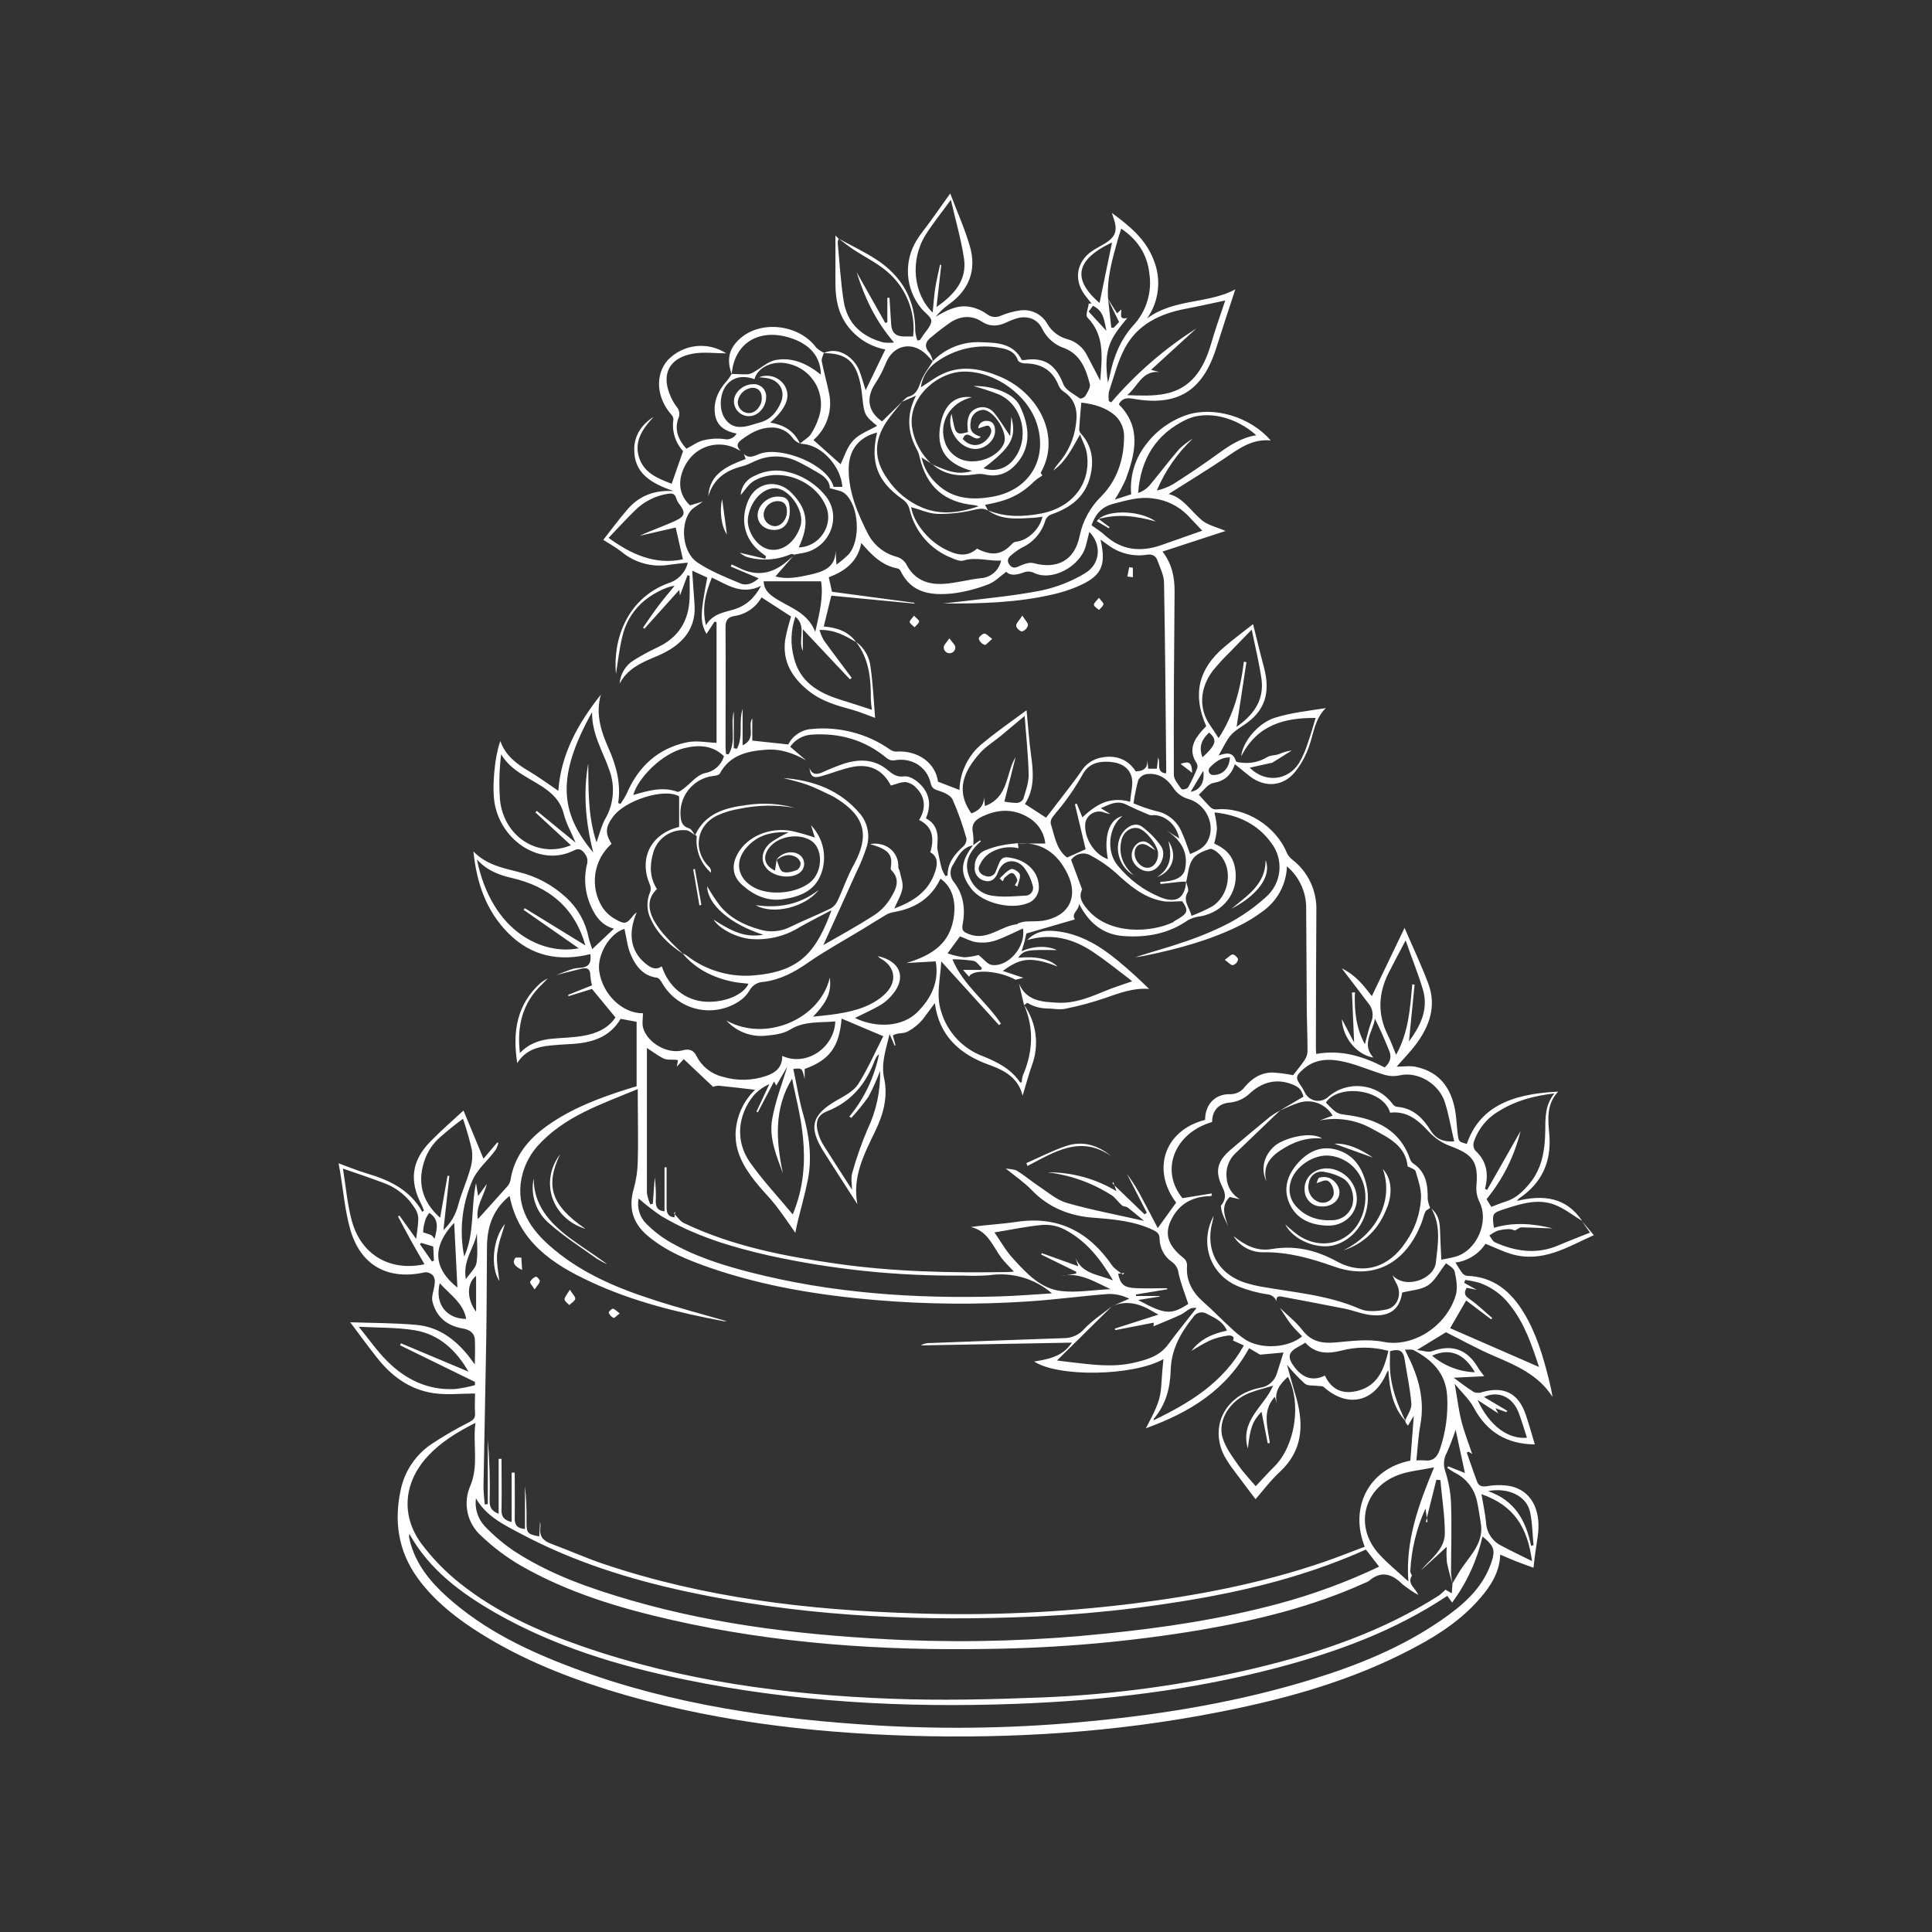 <svg xmlns="http://www.w3.org/2000/svg" xmlns:xlink="http://www.w3.org/1999/xlink" width="500" zoomAndPan="magnify" viewBox="0 0 375 375" height="500" preserveAspectRatio="xMidYMid meet" version="1.0"><rect x="0" y="0" width="375" height="375" fill="#333333" stroke="none"/><defs><clipPath id="976b58ca65"><path d="M 65.688 37.5 L 309.438 37.5 L 309.438 337.5 L 65.688 337.5 Z M 65.688 37.5 " clip-rule="nonzero"/></clipPath></defs><g clip-path="url(#976b58ca65)"><path fill="#ffffff" d="M 307.02 236.977 L 309.363 239.742 C 304.41 241.934 299.414 245.254 293.242 243.375 C 291.633 242.887 290.105 242.121 288.336 241.418 C 287.672 242.418 286.832 243.238 285.816 243.871 C 284.797 244.508 283.695 244.902 282.504 245.059 C 282.965 245.781 283.316 246.434 283.762 247.008 C 283.992 247.352 284.309 247.559 284.715 247.637 C 289.902 247.789 293.309 250.688 295.824 254.891 C 298.18 258.812 299.477 263.145 300.586 267.551 C 300.883 268.719 301.152 269.891 301.34 271.141 C 298.609 266.836 294.238 265.016 289.84 263.129 C 286.734 261.797 283.766 260.133 280.668 258.586 L 275.02 262.031 C 276.18 262.141 277.184 262.543 277.949 262.27 C 281.973 260.832 284.852 261.984 286.918 265.523 C 287.18 265.977 287.543 266.371 288.09 267.125 L 282.168 267.414 C 283.422 268.336 284.734 269.371 286.125 270.223 C 286.688 270.41 287.242 270.398 287.793 270.18 C 291.969 269.031 294.727 270.438 296.141 274.57 C 296.797 276.484 297.324 278.438 297.91 280.363 C 292.527 280.305 288.598 277.992 286.039 273.191 C 285.211 271.629 283.805 270.367 282.363 268.605 C 282.832 271.27 283.094 273.5 283.617 275.656 C 284.137 277.816 285.008 279.984 285.75 282.219 L 285.078 281.785 L 284.695 281.926 C 285.367 283.805 285.996 285.746 286.715 287.629 C 287.043 288.488 287.699 288.602 288.66 288.469 C 290.184 288.195 291.711 288.195 293.234 288.469 C 297.105 289.348 299.043 292.859 298.543 297.621 C 298.398 298.945 298.148 300.258 297.973 301.582 C 297.848 302.492 297.75 303.414 297.652 304.293 C 296.621 303.914 295.52 303.539 294.434 303.113 C 293.348 302.684 292.281 302.215 291.188 301.75 C 291.102 305.012 289.457 307.719 287.324 310.176 C 283.016 315.195 277.438 318.406 271.641 321.27 C 260.27 326.867 248.148 330.09 235.77 332.473 C 216.32 336.238 196.645 337.492 176.863 336.918 C 156.867 336.328 137.129 333.93 117.945 327.98 C 108.715 325.07 99.812 321.406 91.699 316.035 C 87.672 313.371 83.988 310.301 81.121 306.375 C 77.207 301.023 76.402 295.035 77.879 288.719 C 78.297 287.012 79.004 285.434 80.008 283.988 C 81.008 282.543 82.234 281.328 83.688 280.336 C 86.078 278.746 88.551 277.309 91.117 276.02 C 91.863 275.613 92.266 275.262 92.207 274.352 C 92.125 272.977 92.207 271.586 92.207 270.48 C 89.453 270.48 86.742 270.801 84.141 270.41 C 79.566 269.734 75.984 267.129 73.16 263.512 C 71.352 261.219 69.641 258.859 67.977 256.652 C 72.145 256.797 76.492 256.773 80.801 257.156 C 85.113 257.539 88.395 259.953 91.047 263.336 C 91.359 263.734 91.676 264.156 92.164 264.832 C 92.164 262.988 92.266 261.457 92.164 259.953 C 92.043 258.605 91.047 258.07 89.754 257.844 C 86.75 257.332 84.672 255.594 83.938 252.637 C 83.688 251.613 84.254 250.402 84.352 249.27 C 84.469 248.707 84.395 248.176 84.125 247.668 C 83.703 247.176 83.164 246.934 82.516 246.945 C 75.281 248.578 69.918 245.637 67.934 238.457 C 66.949 234.883 66.637 231.125 66.016 227.453 C 65.906 226.824 65.789 226.199 65.719 225.797 C 67.562 226.469 69.422 227.238 71.367 227.812 C 75.707 229.102 79.609 230.996 81.969 235.219 L 82.277 234.965 C 82.137 234.617 82.039 234.254 81.867 233.93 C 79.383 229.23 79.867 225.312 83.555 221.551 C 85.59 219.453 87.824 217.539 89.961 215.551 C 91.148 218.406 92.473 221.555 93.84 224.91 L 96.5 221.773 L 96.727 221.805 C 96.637 222.246 96.488 222.664 96.285 223.062 C 94.773 225.281 92.523 226.887 91.504 229.574 C 90.57 231.84 89.98 234.195 89.742 236.637 C 89.504 239.074 89.625 241.5 90.105 243.902 C 92.172 239.293 91.359 234.43 92.395 229.637 L 92.809 232.145 L 94.492 229.801 C 93.902 232.203 92.266 234.305 92.766 236.625 C 94.605 234.586 96.531 232.453 98.465 230.289 C 98.785 229.926 98.992 229.508 99.09 229.035 C 99.824 224.398 102.559 221.105 106.238 218.488 C 110.941 215.148 116.273 213.125 121.723 211.402 C 122.43 211.18 123.141 210.973 123.566 210.84 L 123.566 198.336 L 120.465 197.75 C 118.246 201.516 114.582 202.477 110.527 202.664 C 109.273 202.727 107.973 202.809 106.707 202.941 C 104.199 203.203 101.922 203.906 100.395 206.348 C 99.438 200.223 100.312 194.879 105.031 190.707 C 105.449 190.395 105.891 190.121 106.355 189.883 C 105.961 190.293 105.566 190.711 105.156 191.109 C 101.395 194.703 100.309 199.133 100.91 204.395 C 102.742 202.469 104.895 201.828 107.184 201.609 C 109.141 201.43 111.125 201.398 113.062 201.078 C 115.723 200.645 118.082 199.598 119.457 197.477 L 114.902 191.953 L 110.352 193.359 L 110.266 193.102 L 114.902 191.258 C 114.742 190.641 114.637 190.012 114.586 189.375 C 114.586 188.121 114.043 187.738 112.898 188.016 C 111.258 188.41 109.617 188.832 107.98 189.238 C 109.449 188.754 110.906 187.945 112.371 187.875 C 114.254 187.793 114.801 187.047 114.594 185.191 C 108.562 186.691 103.113 185.625 98.625 181.094 C 94.379 176.805 92.535 171.449 91.887 165.258 C 94.398 167.863 97.535 168.453 100.609 169.242 C 104.156 170.105 107.27 171.777 109.945 174.262 C 111.047 175.281 111.969 176.449 112.703 177.762 C 113.434 179.074 113.949 180.465 114.242 181.941 C 114.395 182.676 114.68 183.379 114.953 184.23 L 119.16 180.254 C 116.488 179.539 115.223 177.367 114.305 174.934 C 113.438 172.453 113.34 169.945 114.016 167.402 C 114.074 166.754 113.898 166.176 113.488 165.668 C 113.031 165.039 112.449 164.535 111.469 165.039 C 105.105 168.297 97.535 163.453 96.066 156.254 C 95.438 153.242 95.941 147.102 97.113 143.832 C 98.113 146.676 100.25 148.262 102.648 149.672 C 104.598 150.828 106.414 152.184 108.375 153.5 C 108.852 146.355 112.234 140.383 116.625 134.828 C 115.574 138.531 116.625 141.887 118.105 145.199 C 119.586 148.512 120.574 152.102 119.988 155.867 L 120.441 156.035 C 120.891 155.398 121.293 154.734 121.645 154.039 C 123.898 148.781 127.719 145.258 133.316 144.082 C 135.199 143.684 137.254 144.129 139.082 144.184 L 139.082 120.77 L 138.703 120.645 L 137.129 123.047 C 135.875 120.727 135.875 119.332 137.285 112.109 L 134.355 110.762 C 134.5 112.902 134.633 115.059 134.801 117.211 C 135.117 121.215 133.305 124.082 129.996 126.102 C 128.992 126.695 127.945 127.203 126.859 127.633 C 124.219 128.73 121.695 129.961 120.273 132.691 C 120.336 131.754 120.613 130.883 121.102 130.082 C 121.586 129.277 122.23 128.633 123.031 128.141 C 124.527 127.219 126.07 126.383 127.656 125.633 C 131.68 123.75 133.68 120.539 133.848 116.152 C 133.906 114.684 133.848 113.215 133.848 111.758 L 133.445 111.648 C 132.914 113.07 132.379 114.496 131.973 115.594 L 131.855 114.496 L 125.09 122.023 L 124.809 121.824 C 125.762 120.457 126.691 119.062 127.688 117.734 C 128.684 116.402 129.816 115.078 130.938 113.699 C 129.219 113.863 126.238 115.449 124.457 117.125 C 122.555 118.949 121.32 121.148 120.754 123.723 C 120.176 126.133 119.914 128.617 119.555 130.828 C 118.93 124.266 121.621 116.176 129.738 113.191 C 130.676 112.906 131.48 112.41 132.152 111.699 C 132.824 110.988 133.273 110.156 133.504 109.207 C 132.203 109.355 131.059 109.449 129.922 109.621 C 128.266 109.891 126.629 109.809 125.012 109.371 C 123.395 108.934 121.941 108.18 120.648 107.109 C 119.539 106.238 118.277 105.547 117.102 104.781 C 118.578 102.902 120.129 100.785 121.848 98.809 C 124.129 96.188 127.098 95.09 130.707 95.316 C 126.598 93.848 122.914 92.016 123.109 86.891 C 123.203 84.43 124.613 82.328 126.871 80.91 C 124.828 83.113 123.062 85.516 124.004 88.676 C 124.945 91.84 127.727 92.863 130.371 93.902 L 132.586 87.562 C 131.828 86.738 131.281 85.789 130.953 84.719 C 130.621 83.648 130.539 82.559 130.707 81.449 C 130.707 81.082 130.582 80.766 130.328 80.496 C 127.41 77.234 127.098 72.734 129.613 69.898 C 129.973 69.523 130.359 69.184 130.773 68.875 C 131.191 68.57 131.629 68.301 132.094 68.07 C 132.559 67.84 133.035 67.648 133.531 67.504 C 134.027 67.355 134.535 67.25 135.047 67.191 C 135.562 67.133 136.078 67.117 136.594 67.148 C 137.109 67.176 137.621 67.25 138.125 67.371 C 138.629 67.488 139.117 67.648 139.594 67.852 C 140.07 68.055 140.523 68.301 140.957 68.582 C 138.805 68.582 136.566 68.273 134.488 68.645 C 129.738 69.496 128.215 72.809 130.277 77.184 C 130.562 77.816 130.918 78.406 131.34 78.961 C 131.621 79.277 131.789 79.645 131.844 80.062 C 131.898 80.484 131.832 80.883 131.648 81.262 C 130.867 83.477 131.703 85.422 133.234 87.098 C 134.34 86.527 135.348 85.762 136.484 85.477 C 137.82 85.141 139.172 85.051 140.543 85.215 C 141.023 85.328 141.488 85.289 141.938 85.09 C 142.391 84.891 142.738 84.578 142.977 84.148 C 140.801 83.77 139.148 82.68 138.801 80.527 C 138.379 77.961 139.426 75.742 141.156 73.84 C 141.473 73.441 141.762 73.023 142.016 72.586 C 143.086 72.586 144.152 72.699 145.211 72.641 C 145.668 72.562 146.086 72.387 146.465 72.121 C 147.82 71.367 149.074 70.164 150.512 69.887 C 153.832 69.258 156.73 70.633 159.328 72.715 C 159.297 69.215 157.176 66.742 153.223 65.531 C 147.211 63.695 142.5 66.676 142.031 72.617 C 140.945 69.73 141.523 67.477 143.855 65.531 C 147.992 62.09 155.199 63.066 158.43 67.473 C 158.871 67.883 159.367 68.215 159.918 68.461 C 159.762 69.02 159.402 69.617 159.504 70.125 C 159.891 72.156 160.48 74.152 160.891 76.188 C 161.082 77.02 161.16 77.859 161.121 78.715 C 161.082 79.566 160.934 80.398 160.668 81.211 C 160.402 82.023 160.035 82.785 159.566 83.496 C 159.094 84.207 158.535 84.844 157.891 85.402 L 163.156 90.102 C 163.82 88.785 164.371 86.812 165.609 85.492 C 166.844 84.168 168.746 83.531 170.246 82.648 C 167.809 80.652 167.734 80.504 167.363 76.965 C 167.289 76.219 167.195 75.477 167.051 74.75 C 166.152 70.156 164.285 68.543 159.867 68.543 C 162.855 67.121 165.82 69.523 166.77 71.883 C 167.207 72.953 167.484 74.098 168.023 75.734 L 171.84 67.836 C 170.348 67.551 168.957 67.004 167.676 66.188 C 166.395 65.375 165.309 64.352 164.414 63.125 C 162.68 60.734 162.168 57.992 162.156 55.117 C 162.156 51.98 162.156 48.844 162.156 45.707 C 162.34 45.887 162.559 46.121 162.785 46.336 C 162.68 46.578 162.617 46.832 162.598 47.098 C 162.949 50.863 163.168 54.629 163.746 58.395 C 164.43 62.785 167.289 65.387 171.535 66.484 C 172.203 66.551 172.867 66.551 173.531 66.484 C 169.836 62.168 167.777 57.629 166.262 52.809 L 171.84 62.711 L 172.234 62.539 L 172.234 57.797 L 172.648 57.797 C 172.754 59.516 172.867 61.23 172.973 62.941 C 173.066 64.535 173.859 65.293 175.426 65.309 L 177.238 65.309 C 177.238 64.836 177.328 64.422 177.328 64.016 C 177.344 62.941 177.242 61.883 177.023 60.832 C 176.805 59.781 176.473 58.77 176.027 57.793 C 175.586 56.816 175.043 55.902 174.395 55.047 C 173.75 54.191 173.02 53.414 172.203 52.723 C 170.25 51.039 167.855 49.887 165.684 48.453 C 164.688 47.797 163.758 47.035 162.797 46.328 C 165.27 47.684 167.816 48.887 170.184 50.43 C 175.102 53.68 177.711 58.254 177.648 64.273 C 177.715 64.891 177.852 65.492 178.062 66.078 L 178.539 66.023 C 178.684 65.816 178.832 65.609 178.973 65.395 C 179.598 64.367 180.723 63.355 180.766 62.301 C 180.797 61.504 179.449 60.676 178.777 59.793 C 178.406 59.336 178.07 58.855 177.773 58.348 C 177.477 57.84 177.223 57.312 177.008 56.762 C 176.793 56.215 176.621 55.656 176.492 55.082 C 176.367 54.508 176.281 53.926 176.246 53.34 C 176.207 52.75 176.215 52.164 176.27 51.578 C 176.324 50.992 176.422 50.414 176.566 49.844 C 176.707 49.273 176.895 48.719 177.125 48.176 C 177.355 47.637 177.625 47.117 177.938 46.617 C 178.695 45.363 179.688 44.207 180.559 42.996 C 181.812 41.234 183.07 39.457 184.438 37.551 C 185.691 40.902 187.227 44.277 188.25 47.789 C 189.574 52.355 188.164 56.184 184.242 59.02 C 183.25 59.723 182.371 60.543 181.605 61.484 C 183.684 60.281 185.734 59.125 188.184 59.547 C 189.398 59.762 190.512 60.223 191.52 60.934 C 191.914 61.254 192.359 61.445 192.863 61.504 C 193.367 61.562 193.848 61.48 194.305 61.262 C 195.484 60.773 196.703 60.438 197.965 60.258 C 198.48 60.18 199 60.18 199.52 60.258 C 200.039 60.336 200.535 60.488 201.008 60.719 C 201.48 60.945 201.906 61.238 202.293 61.598 C 202.676 61.953 202.996 62.359 203.258 62.816 C 203.688 63.562 204.242 64.199 204.926 64.723 C 205.609 65.25 206.367 65.621 207.199 65.84 C 208.035 66.07 208.785 66.465 209.453 67.02 C 210.121 67.578 210.641 68.246 211.02 69.027 C 211.84 70.562 212.645 72.121 213.559 73.879 C 213.879 69.422 214.508 65.164 211.051 61.598 C 210.648 61.184 211.215 59.828 211.332 58.906 L 211.859 58.906 C 211.414 58.336 210.945 57.785 210.516 57.195 C 208.402 54.285 208.941 50.871 211.879 48.793 C 212.621 48.273 213.441 47.871 214.219 47.406 C 216.578 46.016 217.012 44.789 216.102 42.219 C 216.012 41.984 215.945 41.742 215.812 41.332 C 219.309 43.898 222.457 46.492 223.969 50.57 C 224.332 51.488 224.582 52.438 224.711 53.414 C 224.84 54.395 224.844 55.375 224.73 56.355 C 224.613 57.34 224.383 58.289 224.031 59.215 C 223.68 60.137 223.219 61.004 222.652 61.812 C 227.84 57.922 234.57 59 239.773 56.164 C 238.52 59.969 237.266 63.781 236.055 67.609 C 233.406 75.922 228.523 78.941 219.902 77.391 C 218.609 77.16 217.758 77.34 217.156 78.48 C 221.609 82.941 220.363 87.977 218.523 93.008 C 217.906 94.383 217.191 95.703 216.379 96.973 L 219.559 95.941 C 219.406 94.176 219.59 92.441 220.109 90.746 C 220.625 89.047 221.441 87.508 222.551 86.125 C 223.551 84.824 224.715 83.699 226.051 82.746 C 227.383 81.797 228.828 81.059 230.383 80.539 C 235.605 78.801 242.703 80.91 246.645 85.492 C 242.879 85.133 240.262 87.246 237.488 89.098 C 234 91.426 230.418 93.613 226.824 95.887 C 229.547 96.516 231.059 99.074 233.188 100.906 C 234.371 101.934 236.133 102.293 237.887 103.059 L 225.645 107.059 C 227.488 109.449 228.004 112.043 227.984 114.848 C 227.879 126.688 227.801 138.531 227.84 150.371 C 227.84 151.332 228.75 152.309 229.352 153.199 C 229.824 153.277 230.242 153.16 230.605 152.848 C 231.277 151.629 231.875 150.375 232.391 149.086 C 232.48 148.719 232.422 148.375 232.219 148.055 C 230.664 145.652 231.656 143.699 233.273 141.855 C 233.555 141.535 233.852 141.23 234.125 140.941 C 231.453 134.891 232.551 129.902 237.57 125.633 C 239.453 124.012 241.48 122.527 243.219 121.141 C 243.906 123.898 244.574 126.699 245.32 129.477 C 246.633 134.41 245.609 138.023 241.375 140.77 C 238.633 142.551 238.695 142.691 236.535 146.637 C 237.965 146.168 239.32 145.816 239.891 147.734 C 239.949 147.918 240.52 148 240.891 148.023 C 242.695 148.254 244.383 147.902 245.945 146.969 C 246.574 146.566 247.477 146.645 248.219 146.387 C 249.02 146.023 249.855 145.785 250.727 145.672 L 246.965 148.035 L 242.57 149.008 C 245.488 151.945 249.887 151.605 252.125 148.145 C 252.875 146.855 253.465 145.496 253.895 144.07 C 254.469 142.484 254.898 140.852 255.359 139.352 C 249.418 139.305 244.066 140.609 240.93 146.789 C 241.137 144.09 244.129 140.371 247.422 139.328 C 250.559 138.332 253.945 137.98 257.336 137.445 C 255.227 139.492 254.996 142.258 254.117 144.781 C 253.496 146.609 252.59 148.281 251.395 149.801 C 249.059 152.691 245.516 152.938 242.578 150.66 C 241.66 149.949 240.777 149.211 239.691 148.332 C 238.934 150.508 237.66 151.605 235.496 151.977 C 234.473 152.16 233.613 153.438 232.691 154.246 C 233.512 155.145 234.223 155.992 235.02 156.758 C 235.328 157.016 235.688 157.129 236.09 157.102 C 241.68 156.586 247.641 160.289 249.801 165.59 C 250.059 166.117 250.426 166.555 250.898 166.902 C 251.645 167.488 252.316 168.152 252.906 168.895 C 253.496 169.641 253.992 170.441 254.395 171.305 C 254.793 172.164 255.086 173.062 255.273 173.992 C 255.461 174.926 255.539 175.867 255.504 176.816 C 255.434 185.723 255.441 194.633 255.414 203.543 C 255.414 203.852 255.453 204.172 255.477 204.57 C 260.301 203.691 264.613 205.031 268.766 207.188 C 269.777 206.289 270.164 205.25 269.668 204.012 C 268.82 201.906 267.918 199.82 266.871 197.738 C 266.496 200.25 264.168 202.641 266.574 205.27 C 263.246 204.742 260.559 201.234 260.457 197.809 L 262.836 202.355 C 262.688 198.852 262.547 195.75 262.418 192.656 L 262.992 192.605 C 262.848 196.078 263.176 199.453 264.914 202.684 C 265.352 201.133 265.66 199.691 266.168 198.328 C 266.418 197.723 266.492 197.098 266.391 196.453 C 266.285 195.805 266.02 195.234 265.59 194.742 C 263.941 192.543 262.273 190.348 260.441 187.965 C 263.219 189.293 264.832 191.492 266.27 193.348 C 268.328 189.07 270.422 184.695 272.625 180.102 C 274.223 183.824 275.879 187.312 277.23 190.914 C 278.867 195.305 277.461 199.195 274.812 202.738 C 273.695 204.219 272.379 205.551 271.082 207.039 C 272.379 207.039 273.633 206.824 274.797 207.07 C 279.613 208.078 282.191 211.535 282.676 217.363 C 282.758 218.324 282.832 219.277 282.957 220.23 C 283.145 221.605 283.164 221.605 284.703 222.039 C 287.105 215.094 292.945 212.32 302.434 211.887 C 300.125 214.352 300.461 217.289 300.715 220.125 C 301.184 225.457 299.301 229.605 294.871 232.598 C 294.707 232.754 294.555 232.926 294.422 233.105 C 299.539 231.852 303.996 232.34 307.102 236.996 C 305.305 235.91 303.629 234.531 301.703 233.816 C 298.5 232.621 295.293 233.621 292.18 234.625 C 289.621 235.445 289.594 235.523 289.965 238.32 C 293.781 237.172 297.582 237.492 301.371 238.422 C 299.359 238.391 297.344 238.258 295.324 238.227 C 294.93 238.227 294.52 238.609 294.023 238.852 C 293.699 238.691 293.352 238.598 292.988 238.566 C 292.188 238.574 291.398 238.684 290.625 238.898 C 290.074 239.141 289.562 239.445 289.086 239.812 C 289.445 240.266 289.715 240.93 290.184 241.137 C 294.156 242.914 298.211 243.516 302.387 241.766 C 304.465 240.879 306.578 240.07 308.617 239.254 Z M 227.832 178.938 L 227.832 178.844 C 230.605 177.355 230.801 176.816 229.473 174.934 C 228.078 174.934 226.797 175.121 225.602 174.895 C 221.887 174.188 219.164 171.809 216.473 169.324 C 215.035 168.062 213.473 166.988 211.785 166.098 C 211.473 165.902 211.133 165.773 210.77 165.707 C 210.406 165.641 210.043 165.645 209.684 165.719 C 209.32 165.793 208.988 165.93 208.68 166.137 C 208.371 166.34 208.109 166.594 207.902 166.895 L 210.039 172.645 C 209.281 174.137 210.078 175.273 210.945 176.355 C 215.129 181.551 223.535 181.07 227.832 178.938 Z M 214.992 57.922 L 216.824 60.82 L 217.645 60.066 C 217.695 60.965 217.125 62.125 218.812 61.711 C 215.727 65.516 214.062 67.414 215.047 74.297 C 215.223 73.605 215.344 73.219 215.422 72.824 C 216.156 69.215 217.512 65.883 220.004 63.129 C 220.621 62.461 221.156 61.734 221.609 60.945 C 222.062 60.16 222.422 59.328 222.688 58.461 C 222.957 57.594 223.121 56.707 223.191 55.797 C 223.258 54.891 223.227 53.988 223.09 53.09 C 222.688 49.363 220.777 46.504 217.637 44.383 C 217.367 45.223 217.137 45.871 216.953 46.535 C 215.906 50.301 214.816 54 215.074 57.961 C 215.281 59.844 215.48 61.723 215.699 63.605 L 216.188 63.605 L 217.211 62.496 C 216.383 60.848 215.688 59.383 214.992 57.922 Z M 175.043 78 C 175.477 77.652 175.859 77.129 176.348 76.988 C 177.848 76.574 178.23 75.469 178.703 74.152 C 179.215 72.723 180.234 71.469 181.031 70.137 C 182.266 68.855 183.715 67.891 185.375 67.242 C 187.035 66.594 188.754 66.324 190.535 66.43 C 193.559 66.523 196.703 66.625 198.332 69.879 C 198.512 69.895 198.688 69.895 198.867 69.879 C 202.77 69.254 204.945 70.84 206.395 74.574 C 206.848 75.746 208.465 76.492 209.621 77.348 C 209.777 77.461 210.516 77.133 210.68 76.84 C 211.082 76.125 211.703 75.207 211.535 74.547 C 210.789 71.633 209.703 68.781 206.59 67.578 C 205.648 67.266 204.805 66.781 204.062 66.129 C 203.316 65.477 202.727 64.703 202.293 63.812 C 201.395 61.93 199.488 61.215 197.43 61.77 C 196.715 61.984 196.023 62.254 195.352 62.582 C 193.703 63.348 192.16 63.469 190.523 62.402 C 188.598 61.148 186.52 61.328 184.617 62.488 C 183.344 63.359 182.117 64.293 180.941 65.289 C 179.688 66.215 179.223 67.172 180.441 68.543 C 180.746 69.047 180.953 69.586 181.066 70.164 C 180.629 69.691 180.215 69.203 179.758 68.766 C 176.977 66.129 173.336 66.98 171.938 70.508 C 171.383 71.891 170.699 73.203 169.879 74.449 C 168 77.289 168.523 79.98 171.211 81.793 L 175.125 77.957 C 174.117 79.242 173.012 80.465 172.102 81.82 C 169.562 85.586 169.594 89.254 172.254 92.957 C 173.969 95.504 176.246 97.371 179.078 98.559 C 182.609 99.988 186.113 99.57 189.938 98.277 C 189.688 98.188 189.43 98.113 189.168 98.059 C 183.281 97.484 179.875 94.512 178.5 88.766 C 178.43 88.344 178.305 87.941 178.125 87.555 C 176.188 84.152 175.828 80.652 177.793 76.801 Z M 191.785 99.098 C 190.879 98.578 190.07 98.73 189.035 98.969 C 186.723 99.523 184.375 99.785 181.996 99.746 C 180.266 99.695 178.551 98.891 176.852 98.434 C 177.309 101.324 179.988 104.777 183.199 106.484 C 185.348 107.625 187.543 108.367 189.645 106.484 C 192.574 108 194.52 107.695 196.508 105.484 C 196.723 105.285 196.973 105.168 197.266 105.141 C 199.477 104.902 201.82 102.711 202.348 100.289 C 201.723 100.371 201.094 100.484 200.465 100.516 C 197.461 100.66 194.406 101.02 191.75 99.047 C 195.121 100.422 198.59 100.34 202.074 99.676 C 208.172 98.504 211.797 93.836 210.969 88.105 C 210.781 86.809 210.098 85.598 209.633 84.344 C 208.051 87.109 206.828 89.645 204.418 91.336 C 204.758 90.875 205.047 90.383 205.441 89.945 C 207.352 87.727 208.488 85.168 208.855 82.266 C 209.207 79.754 208.75 77.504 206.426 75.992 C 205.984 75.684 205.664 75.277 205.461 74.781 C 204.258 71.762 201.973 70.52 198.824 70.531 C 198.383 70.531 197.668 70.25 197.566 69.906 C 197.023 68.355 195.754 67.828 194.379 67.578 C 193.281 67.352 192.172 67.238 191.051 67.246 C 189.926 67.25 188.816 67.371 187.723 67.609 C 186.625 67.848 185.566 68.199 184.543 68.66 C 183.52 69.121 182.555 69.68 181.652 70.344 C 180.852 70.914 180.199 71.617 179.691 72.457 C 179.184 73.297 178.867 74.203 178.738 75.176 C 180.219 74.266 181.645 73.129 183.262 72.434 C 186.945 70.859 190.598 71.637 194.117 73.117 C 201.57 76.254 206.039 84.68 202.012 91.738 C 201.961 91.828 202.223 92.09 202.344 92.273 C 201.738 92.645 201.168 93.062 200.637 93.527 C 198.77 95.422 196.547 96.703 193.973 97.367 C 193.07 97.625 192.148 97.801 191.195 97.996 Z M 230.25 171.125 C 229.809 171.125 229.379 171.125 228.945 171.176 C 227.691 171.301 226.48 171.445 225.242 171.582 L 225.203 171.164 C 228.039 171.055 229.691 170.34 230.031 168.652 C 230.715 165.223 229.039 162.887 226.266 161.086 L 228.883 162.742 C 228.398 160.234 226.371 158.352 224.094 158.211 C 223.789 158.262 223.48 158.262 223.172 158.211 C 221.637 157.586 220.098 156.906 218.605 156.168 C 216.836 155.297 215.406 156.094 213.672 156.871 L 215.512 157.992 C 215.004 157.922 214.512 157.793 214.039 157.605 C 213.668 157.508 213.293 157.488 212.918 157.547 C 212.539 157.609 212.191 157.742 211.871 157.945 C 211.547 158.152 211.281 158.414 211.07 158.734 C 210.859 159.051 210.723 159.398 210.656 159.773 C 210.344 162.609 212.406 165.879 215.047 166.766 C 214.176 162.328 215.324 158.941 217.871 158.406 C 215.148 160.453 214.645 165.309 217 168.07 C 219.219 170.762 221.938 172.781 225.156 174.129 C 228.293 175.422 229.969 174.395 230.23 171.094 C 230.355 171.785 230.82 172.68 230.551 173.141 C 229.504 174.902 230.883 176.062 231.277 177.762 C 232.66 177.242 234.004 176.633 235.301 175.926 C 238.633 173.805 239.367 168.664 236.77 165.887 C 236.266 165.348 235.305 164.633 234.812 164.793 C 233.602 165.176 232.145 165.773 231.512 166.75 C 230.684 167.898 230.625 169.594 230.25 171.094 Z M 188.914 164.074 C 186.801 164.438 185.961 166.148 185.031 167.754 C 184.844 168.016 184.707 168.301 184.613 168.605 C 184.523 168.914 184.484 169.227 184.5 169.547 C 184.516 169.867 184.586 170.176 184.703 170.473 C 184.824 170.77 184.992 171.039 185.203 171.281 C 187.082 173.711 187.398 176.578 186.844 179.477 C 186.613 180.691 187.133 180.926 187.988 181.281 C 191.562 182.758 194.219 179.707 197.398 179.398 C 197.484 179.398 197.555 179.238 197.648 179.207 C 198.078 179.047 198.52 178.938 198.973 178.875 C 200.133 178.793 201.32 178.875 202.457 178.715 C 207.473 177.871 209.418 174.086 207.168 169.539 C 205.184 165.547 202.09 163.332 197.461 163.727 L 202.895 163.727 C 202.797 162.801 202.52 161.93 202.055 161.121 C 201.59 160.312 200.98 159.629 200.227 159.078 C 197.391 157.082 194.375 156.891 191.18 158.242 C 189.582 158.922 188.395 159.676 188.852 161.715 C 188.953 162.488 188.973 163.262 188.914 164.043 Z M 277.605 234.453 C 277.281 234.691 276.82 234.875 276.664 235.195 C 276.34 235.855 276.199 236.605 275.938 237.297 C 272.887 245.254 266.625 248.551 258.996 245.855 C 254.492 244.262 250.023 242.98 245.195 243.062 C 244.617 243.074 244.051 243.012 243.492 242.875 C 242.93 242.738 242.398 242.531 241.891 242.258 C 241.383 241.98 240.922 241.648 240.504 241.25 C 240.082 240.855 239.719 240.414 239.414 239.926 C 241.594 241.656 243.906 242.957 246.855 242.434 C 251.336 241.684 255.395 242.617 259.438 244.82 C 264.605 247.637 269.617 246.023 272.883 241.055 C 274.66 238.496 275.641 235.66 275.824 232.547 C 275.895 230.82 275.266 229.039 274.77 227.34 C 274.652 226.934 273.816 226.711 273.215 226.387 C 272.867 222.41 269.508 220.816 266.406 219.145 C 264.855 218.258 263.195 217.668 261.43 217.383 C 259.664 217.098 257.902 217.129 256.148 217.484 L 258.656 216.543 C 258.328 215.977 257.914 215.484 257.41 215.066 C 256.906 214.648 256.348 214.324 255.734 214.102 C 255.121 213.879 254.484 213.77 253.832 213.77 C 253.176 213.77 252.543 213.879 251.926 214.102 C 250.723 214.492 249.578 215.066 248.414 215.559 L 253.02 212.852 C 252.539 211.402 252.164 210.973 250.566 210.375 C 247.602 209.316 244.992 210.098 242.727 212.094 C 241.598 213.211 240.242 213.852 238.664 214.016 C 236.43 214.195 235.273 215.672 235.273 217.777 C 227.863 219.949 225.141 227.223 229.516 232.566 L 235.16 231.645 L 235.238 232.078 C 235.09 232.121 234.941 232.152 234.793 232.172 C 231.191 232.254 228.551 233.902 227.137 237.191 C 225.789 240.328 227.547 242.449 229.859 244.301 C 230.242 244.672 230.422 245.121 230.406 245.652 C 230.168 248.641 231.465 250.863 233.633 252.77 C 235.418 254.336 237.062 256.062 238.82 257.668 C 239.738 258.559 240.73 259.359 241.793 260.066 C 244.848 261.949 250.051 261.652 252.742 259.383 C 252.02 258.609 251.234 257.895 250.598 257.066 C 249.805 256.043 249.141 254.926 248.426 253.855 C 249.914 255.289 251.562 256.582 252.816 258.203 C 254.562 260.453 256.684 260.805 259.316 260.562 C 262.371 260.285 265.59 259.859 268.516 260.453 C 274.055 261.57 280.516 257.707 282.512 251.59 C 282.984 250.152 282.695 248.359 282.355 246.816 C 282.199 246.086 281.102 245.559 280.672 245.195 C 279.344 246.895 278.527 248.598 277.18 249.48 C 275.832 250.367 273.953 250.43 272.16 250.887 C 271.734 253.973 269.891 255.574 266.324 255.277 C 264.551 255.129 262.836 254.398 261.066 254.023 C 256.965 253.203 252.844 252.449 248.727 251.66 C 247.906 251.5 247.68 251.883 247.766 252.613 C 247.641 252.219 247.414 251.895 247.086 251.641 C 246.758 251.391 246.387 251.254 245.973 251.23 C 244.082 250.938 242.246 250.438 240.465 249.738 C 234.879 247.492 232.734 241.332 235.57 236 C 235.5 236.355 235.449 236.719 235.355 237.07 C 233.824 242.629 236.422 247.387 241.938 249.055 C 242.855 249.336 243.785 249.559 244.73 249.727 C 251.211 250.875 257.824 251.363 263.992 254.074 C 265.445 254.703 267.473 254.512 269.125 254.16 C 271.375 253.684 272.191 251.023 271.004 249.047 C 270.734 248.551 270.492 248.043 270.277 247.516 C 272.75 250.316 278.352 248.328 278.703 245.047 C 279.082 241.57 279.758 237.941 277.84 234.605 C 279.094 235.629 279.457 237.02 279.5 238.57 C 279.559 240.527 279.672 242.484 279.758 244.5 C 280.75 244.301 281.59 244.168 282.406 243.949 C 286.633 242.824 289.102 237.141 287.148 233.25 C 286.684 232.293 286.492 231.281 286.57 230.219 C 286.98 225.52 285.945 224.07 281.426 222.426 C 279.836 221.82 278.465 220.891 277.312 219.641 C 275.234 217.379 273.082 215.582 269.82 215.973 C 268.52 211.359 259.812 210.324 257.352 214 C 259.562 216.324 259.586 216.16 261.812 216.473 C 267.203 217.246 271.727 219.34 273.691 224.977 C 273.809 225.328 274.02 225.617 274.316 225.84 C 276.828 227.496 277.148 230.027 277.117 232.742 C 277.191 233.34 277.355 233.91 277.605 234.453 Z M 180.867 90.039 L 178.859 88.785 C 179.332 90.797 180.324 92.508 181.832 93.918 C 184.918 96.871 188.633 97.105 192.578 96.426 C 199.699 95.207 203.41 89.23 201.289 82.348 C 199.539 76.664 193.133 72.09 187.172 72.125 C 182.066 72.125 176.191 77.078 177.027 82.957 C 177.242 84.324 177.676 85.617 178.332 86.84 C 178.984 88.059 179.82 89.141 180.84 90.078 Z M 154.27 107.668 L 154.227 107.633 L 150.508 111.887 C 152.645 112.48 154.84 112.078 157.02 111.59 C 159.578 111.008 162.137 110.336 162.188 106.934 C 162.238 107.699 162.289 108.461 162.359 109.594 C 163.195 108.988 163.984 108.324 164.723 107.602 C 167.094 104.852 166.762 98.27 164.039 95.836 C 163.348 95.207 162.156 95.129 161.066 94.738 C 161.109 93.691 160.312 92.668 159.109 91.945 C 157.691 91.098 156.258 90.277 154.773 89.562 C 153.617 89 152.395 88.688 151.109 88.617 C 149.828 88.547 148.578 88.73 147.371 89.168 C 146.27 89.543 145.254 90.207 144.137 90.484 C 140.852 91.289 138.43 92.992 137.469 96.375 C 137.727 91.84 141.234 90.441 144.727 89.09 L 144.391 88.113 C 145.5 89.203 146.637 88.34 147.645 88.02 C 151.887 86.656 160.707 90.184 161.801 94.5 L 163.5 94.5 C 163.242 90.637 159.668 86.582 156.082 86.199 C 155.637 86.191 155.219 86.078 154.824 85.871 C 154.43 85.66 154.105 85.371 153.852 85.008 C 153.359 84.32 152.73 83.801 151.969 83.441 C 151.203 83.082 150.402 82.934 149.559 82.992 C 147.371 83.051 145.625 84.098 143.914 85.352 C 142.926 86.086 142.984 86.746 143.762 87.523 C 143.391 87.336 143.016 87.133 142.637 86.953 C 141.883 86.605 141.09 86.395 140.258 86.316 C 139.43 86.238 138.609 86.301 137.801 86.5 C 136.996 86.703 136.242 87.031 135.547 87.488 C 134.848 87.945 134.25 88.504 133.742 89.168 C 132.027 91.449 130.855 95.207 133.926 98.094 L 136.434 97.344 C 135.422 98.125 134.383 98.598 133.844 99.414 C 131.961 102.203 132.586 107.316 135.348 109.164 C 137.906 110.883 140.863 112.043 143.723 113.246 C 145.012 113.785 146.27 113.141 147.262 112.254 L 141.828 109.965 L 142.023 109.551 C 142.488 109.77 142.965 109.984 143.43 110.215 C 146.879 111.98 150 111.379 152.84 108.887 Z M 132.5 185.07 C 132.746 185.152 132.977 185.262 133.195 185.398 C 135.129 186.918 137.277 188.016 139.645 188.684 C 142.012 189.355 144.418 189.551 146.859 189.27 C 155.551 188.43 158.543 184.438 161.398 176.664 C 159.191 177.832 157.094 178.879 155.074 180.039 C 153.676 180.895 152.18 181.512 150.586 181.891 C 148.992 182.27 147.379 182.395 145.746 182.262 C 142.883 181.996 139.609 180.277 138.496 178.496 C 142.734 181.25 144.941 181.922 148.18 181.445 C 141.602 179.355 137.27 175.441 137.27 172.035 C 138.035 173.383 138.891 174.672 139.828 175.906 C 141.809 178.254 144.469 179.57 147.406 180.402 C 148.406 180.715 149.426 180.828 150.469 180.738 C 151.512 180.652 152.496 180.371 153.43 179.895 C 156.004 178.641 158.68 177.574 161.262 176.32 C 161.883 175.945 162.332 175.426 162.613 174.758 C 163.699 172.453 164.496 170.016 165.754 167.785 C 168.789 162.211 167.902 158.484 162.516 155.082 C 162.113 154.816 161.695 154.578 161.262 154.367 C 159.766 153.672 158.293 152.906 156.75 152.34 C 155.207 151.777 153.613 151.441 152.039 151.012 C 157.922 151.449 163.141 153.387 167.012 158.043 C 167.75 158.961 168.219 160 168.422 161.16 C 168.625 162.316 168.539 163.453 168.16 164.57 C 167.609 166.23 166.945 167.848 166.168 169.418 C 164.066 174.098 161.926 178.766 159.805 183.445 C 163.062 181.566 166.375 179.758 169.543 177.727 C 170.859 176.883 171.934 175.805 172.766 174.48 C 173.809 172.762 174.969 170.797 172.953 168.836 C 172.859 168.734 172.891 168.465 172.918 168.281 C 173.219 166.398 172.723 165.391 171.035 164.605 C 170.406 164.297 169.668 164.105 168.891 163.828 C 171.988 163.301 174.492 165.414 174.359 168.309 C 174.359 168.57 174.578 168.848 174.637 169.129 C 174.848 170.227 175.344 171.387 175.164 172.43 C 174.93 173.766 174.148 175.016 173.582 176.34 C 177.227 174.996 180.332 173.039 181.562 169.023 C 181.988 167.625 182.066 166.273 180.578 165.434 C 181.348 162.75 181.109 160.488 178.395 159.16 C 179.742 157.047 179.613 154.77 177.969 153.062 C 177.406 152.398 176.703 151.98 175.852 151.809 C 174.906 151.738 173.922 152.223 172.91 152.473 C 171.469 149.625 169.02 148.223 165.676 148.82 C 163.551 149.203 161.516 150.074 159.402 150.664 C 157.809 151.105 157.312 150.707 157.113 149.059 C 157.578 150.312 158.438 150.414 159.539 149.945 C 160.941 149.293 162.371 148.719 163.832 148.219 C 166.707 147.309 169.578 147.328 172.039 149.266 C 173.125 150.125 173.922 150.922 175.535 150.695 C 176.363 150.578 177.492 151.223 178.211 151.844 C 180.379 153.727 180.891 156.086 179.719 158.84 C 181.891 159.969 182.16 161.895 181.934 164.035 C 181.906 164.398 181.93 164.758 182.008 165.113 C 182.254 166.289 182.484 167.473 182.797 168.629 C 182.988 169.125 183.219 169.598 183.5 170.047 L 183.922 169.914 C 183.922 167.492 185.25 165.844 186.914 164.336 C 187.387 163.922 187.613 163.402 187.594 162.773 C 186.875 160.18 185.98 157.652 184.902 155.188 C 184.5 154.336 183.145 153.758 182.109 153.445 C 181.223 153.176 180.855 152.898 180.633 151.977 C 179.898 148.781 176.871 146.957 173.582 147.586 C 173.07 147.648 172.609 147.523 172.195 147.215 C 167.898 143.605 162.898 142.195 157.395 142.602 C 156.586 142.676 155.828 142.914 155.125 143.324 C 154.422 143.734 153.836 144.273 153.375 144.941 L 156.465 147.586 C 154.078 146.223 151.523 145.312 148.742 145.516 C 145.109 145.777 141.66 146.512 139.707 150.164 C 139.551 150.453 138.906 150.551 138.453 150.609 C 137.984 150.664 137.523 150.766 137.074 150.91 C 136.625 151.059 136.195 151.246 135.781 151.477 C 135.371 151.707 134.984 151.977 134.625 152.281 C 134.262 152.586 133.938 152.926 133.641 153.293 C 133.348 153.664 133.094 154.059 132.875 154.48 C 132.66 154.898 132.484 155.336 132.352 155.789 C 132.223 156.246 132.137 156.707 132.094 157.18 C 132.055 157.648 132.059 158.121 132.109 158.59 C 132.219 159.695 132.582 160.434 133.762 160.785 C 134.23 160.922 134.527 161.633 134.902 162.082 C 134.352 161.766 133.824 161.223 133.246 161.16 C 132.539 161.082 131.84 161.129 131.148 161.297 C 130.453 161.469 129.812 161.75 129.223 162.148 C 128.633 162.547 128.125 163.031 127.707 163.609 C 127.289 164.188 126.984 164.816 126.789 165.504 C 126.082 167.918 126.074 170.32 127.512 172.562 C 125.578 174.398 125.816 176.531 126.883 178.586 C 127.594 179.836 128.449 180.98 129.445 182.016 C 130.402 183.121 131.508 184.113 132.582 185.152 C 129.926 183.414 127.645 181.301 126.309 178.383 C 125.898 177.555 125.688 176.684 125.672 175.762 C 125.652 174.84 125.832 173.957 126.207 173.113 C 126.359 172.625 126.332 172.145 126.125 171.676 C 124.016 166.746 126.184 162.129 131.34 160.633 L 131.82 160.496 L 131.82 154.582 C 129.031 152.875 121.352 155.312 119.004 158.508 C 117.516 160.523 117.406 161.688 118.695 163.785 C 118.273 164.16 117.887 164.57 117.535 165.012 C 117.184 165.453 116.875 165.926 116.605 166.422 C 116.34 166.922 116.117 167.438 115.938 167.977 C 115.762 168.512 115.633 169.059 115.551 169.621 C 115.473 170.18 115.441 170.742 115.457 171.309 C 115.477 171.871 115.543 172.43 115.66 172.984 C 115.777 173.539 115.941 174.078 116.152 174.602 C 116.367 175.125 116.621 175.629 116.922 176.105 C 117.547 177.039 118.348 177.785 119.324 178.348 C 121.332 179.508 121.613 179.375 123.008 177.574 C 123.184 177.395 123.375 177.234 123.578 177.086 C 121.828 181.258 122.43 184.613 125.203 186.949 C 126.152 187.738 127.172 188.434 128.461 187.574 C 129.789 191.629 133.07 194.23 137.016 194.434 C 140.695 194.621 144.352 193.078 145.285 190.938 C 144.332 190.824 143.371 190.77 142.438 190.594 C 138.523 189.809 135.102 188.172 132.5 185.07 Z M 275.824 304.793 C 276.238 304.328 276.633 303.84 277.078 303.406 C 278.73 301.777 280.453 300 280.441 297.617 C 280.441 294.164 279.883 290.715 279.57 287.277 L 278.797 287.227 L 276.758 295.383 L 277.086 295.465 C 276.973 294.734 276.859 294.008 276.672 292.824 C 274.93 296.695 273.949 300.754 273.734 304.992 C 273.734 305.258 273.949 305.539 274.062 305.809 C 273.027 307.43 274.766 308.207 275.277 309.574 C 274.199 308.973 273.184 308.281 272.223 307.504 C 270.164 305.457 268.09 304.801 265.684 306.875 C 265.461 307.023 265.219 307.141 264.965 307.223 C 254.75 311.852 243.953 314.488 232.965 316.383 C 219.375 318.652 205.691 319.875 191.914 320.051 C 171.211 320.414 150.684 319.043 130.43 314.441 C 120.227 312.129 110.227 309.129 101.094 303.891 C 98.324 302.281 95.781 300.371 93.461 298.16 C 92.777 297.566 92.207 296.879 91.746 296.098 C 91.281 295.316 90.953 294.484 90.762 293.598 C 90.57 292.711 90.52 291.816 90.613 290.918 C 90.711 290.016 90.945 289.148 91.316 288.324 C 92.938 284.391 91.75 280.395 92.277 276.184 C 88.625 278.016 85.52 279.949 82.996 282.684 C 78.379 287.703 77.746 294.133 81.793 299.625 C 83.969 302.523 86.477 305.098 89.32 307.348 C 96.398 312.992 104.582 316.621 113.07 319.57 C 132.426 326.293 152.508 328.941 172.855 329.719 C 182.59 330.098 192.367 329.859 202.109 329.477 C 216.266 328.93 230.227 327.008 244.004 323.703 C 256.438 320.711 268.441 316.602 279.312 309.676 C 279.754 309.332 280.172 308.961 280.566 308.562 L 281.789 309.254 C 281.84 308.625 281.883 307.969 281.93 307.32 C 282.605 306.219 283.215 305.062 283.969 304.016 C 285.789 301.504 288.016 299.152 287.418 295.641 C 287.172 294.223 287.004 292.789 286.684 291.391 C 286.434 290.199 285.938 289.117 285.191 288.152 C 284.445 287.184 283.527 286.43 282.438 285.883 C 281.91 285.602 281.426 285.254 280.918 284.922 L 281.074 284.609 L 284.34 285.91 C 283.742 283.137 283.172 280.461 282.539 277.52 C 282.051 279.012 281.488 280.477 280.855 281.91 C 280.543 282.453 280.352 283.039 280.293 283.66 C 280.23 284.285 280.301 284.895 280.504 285.488 C 281.164 287.527 281.547 289.621 281.645 291.762 C 281.805 296.281 281.645 300.809 281.645 305.332 C 281.695 306.012 281.785 306.684 281.918 307.352 C 281.492 306.02 281.137 304.664 280.848 303.293 C 280.75 302.273 280.738 301.254 280.812 300.23 Z M 166.137 124.57 C 166.945 125.152 167.598 125.875 168.094 126.742 C 168.59 127.605 168.883 128.535 168.977 129.527 C 169.449 132.848 169.605 136.211 169.855 139.34 C 168.352 138.801 166.844 138.148 165.273 137.723 C 162.383 136.938 159.535 136.117 157.117 134.227 C 153.852 131.668 151.812 128.504 152.402 124.188 C 152.691 122.656 153.074 121.148 153.551 119.664 L 147.809 115.949 C 147.258 116.93 146.516 117.738 145.59 118.375 C 144.66 119.008 143.641 119.406 142.527 119.566 C 141.227 119.789 140.812 120.43 140.824 121.797 C 140.887 129.477 140.824 137.164 140.824 144.844 C 140.824 145.352 140.887 145.852 140.918 146.359 L 141.422 146.41 C 142.977 143.902 141.711 140.91 142.426 138.066 L 142.426 145.238 L 143.051 145.324 C 144.309 142.93 143.336 140.117 144.137 137.602 L 144.137 144.672 C 146.922 143.383 144.996 140.984 146.02 139.43 L 146.02 143.75 L 153.008 144.496 C 153.441 143.637 154.059 142.941 154.859 142.406 C 155.66 141.875 156.543 141.574 157.5 141.504 C 160.172 141.238 162.809 141.441 165.41 142.109 C 168.012 142.777 170.418 143.871 172.629 145.395 C 172.984 145.68 173.391 145.844 173.848 145.883 C 178.344 145.562 181.637 148.254 182.059 151.719 L 186.23 153.332 C 186.281 151.562 186.699 149.891 187.488 148.305 C 188.273 146.723 189.355 145.379 190.734 144.273 C 193.453 141.996 196.383 139.992 199.254 137.859 C 199.551 140.871 199.746 143.832 200.152 146.758 C 200.617 150.039 200.781 153.227 198.941 156.055 L 203.039 158.715 C 203.887 157.609 204.77 156.488 205.637 155.344 C 207.074 153.465 208.566 151.582 209.91 149.637 C 210.328 148.977 210.859 148.426 211.5 147.98 C 212.145 147.535 212.848 147.234 213.609 147.07 C 216.586 146.441 218.949 147.395 220.441 149.711 C 222.324 149.711 222.832 148.738 222.688 147.266 C 222.746 147.891 222.797 148.52 222.859 149.211 L 224.539 149.211 C 224.629 148.48 224.703 147.809 224.797 147.039 C 225.332 148.125 224.297 149.863 226.285 150.121 C 226.328 150.02 226.355 149.914 226.367 149.805 C 226.246 137.59 226.164 125.375 225.938 113.164 C 225.938 111.691 225.172 110.215 224.652 108.773 C 224.34 107.902 223.688 107.52 222.645 107.668 C 221.367 107.871 220.098 107.824 218.836 107.535 C 217.574 107.242 216.41 106.727 215.348 105.988 C 214.797 105.598 214.25 105.191 213.609 104.734 C 214.797 109.926 213.785 111.91 208.848 113.969 C 207.422 114.551 205.957 115.012 204.457 115.355 C 197.391 117.004 190.203 117.188 182.992 117.129 C 184.359 116.969 185.734 116.867 187.102 116.684 C 192.164 116.059 197.277 115.586 202.273 114.582 C 205.199 113.941 207.945 112.855 210.516 111.32 C 213.656 109.5 213.863 105.676 211.434 103.238 C 211.188 104.207 210.98 105.195 210.691 106.164 C 209.539 110.016 204.055 113.008 200.512 111.105 C 199.91 110.871 199.309 110.871 198.711 111.105 C 197.328 111.621 196.062 111.793 195.32 110.98 C 194.066 111.891 193.059 112.969 191.82 113.422 C 189.582 114.297 187.273 114.887 184.887 115.191 C 180.836 115.598 176.906 115.191 174.812 110.844 C 174.695 110.59 174.504 110.426 174.242 110.344 C 171.211 109.785 169.191 107.75 167.176 105.387 C 166.492 109.055 163.988 110.867 160.863 112.047 L 161.492 114.859 L 177.484 117.004 L 177.484 117.16 L 161.359 115.617 C 160.883 117.551 160.395 119.551 159.891 121.598 C 162.328 121.816 164.617 122.48 166.168 124.629 C 164.109 123.453 162.074 122.195 159.062 122.273 C 159.27 122.969 159.543 123.629 159.891 124.266 C 161.66 126.723 163.508 129.141 165.32 131.574 L 164.957 131.844 L 155.828 122.137 L 155.828 126.34 C 154.777 124.195 156.691 121.629 154.383 119.691 C 153.473 122.355 153.387 125.047 154.125 127.766 C 155.312 132.406 158.855 134.465 163.055 135.789 C 165.137 136.418 167.215 137.125 169.242 137.777 C 169.129 137.102 169.059 136.418 169.027 135.734 C 169.066 131.75 168.699 127.883 166.137 124.57 Z M 198.762 195.035 C 199.363 195.887 199.852 196.797 200.227 197.766 C 200.605 198.738 200.859 199.738 200.992 200.773 C 201.121 201.809 201.125 202.84 201 203.875 C 200.879 204.91 200.629 205.914 200.258 206.887 C 199.594 208.77 199.094 210.703 198.488 212.684 C 197.707 209.316 195.082 207.785 192.086 206.723 C 186.305 204.68 182.289 201.078 181.449 194.691 C 180.629 195.801 179.883 196.844 179.102 197.863 C 178.328 198.785 177.414 199.539 176.363 200.125 C 175.414 200.75 174.223 200.363 173.305 200.984 C 173.477 201.609 173.645 202.238 173.82 202.902 L 173.645 202.941 L 172.668 200.715 C 171.934 203.812 170.984 206.41 171.605 209.27 C 172.383 212.867 171.469 216.262 169.91 219.492 C 167.762 223.965 165.395 228.363 166.418 233.738 C 164.16 230.215 161.98 226.887 159.859 223.52 C 156.867 218.758 157.559 216.359 162.457 213.555 C 163.965 212.695 165.707 211.773 166.586 210.418 C 168.469 207.414 169.926 204.094 171.438 201.129 L 163.355 197.707 C 162.891 203.203 161.023 205.746 156.184 207.484 L 156.184 209.434 C 155.688 207.293 155.688 207.293 153.98 207.484 C 154.609 210.312 155.016 213.129 155.789 215.883 C 157.043 220.207 157.672 224.543 156.805 228.984 C 156.234 231.852 155.426 234.668 154.734 237.516 C 154.57 238.184 154.465 238.867 154.383 239.293 C 153.129 237.496 151.875 235.641 150.52 233.898 C 149.266 232.305 147.801 230.887 146.555 229.293 C 144.344 226.48 142.582 223.445 142.789 219.688 C 142.887 218.141 143.258 216.66 143.906 215.254 C 144.555 213.848 145.438 212.605 146.555 211.531 C 144.301 211.266 141.91 210.965 139.52 210.734 C 139.137 210.734 138.766 210.809 138.41 210.953 L 132.715 205.57 L 131.375 207.023 C 131.441 206.691 131.508 206.266 131.59 205.77 C 130.566 205.562 129.543 205.852 128.703 205.414 C 127.613 204.84 126.621 204.09 125.566 203.41 C 125.566 212.902 125.566 222.234 125.566 231.57 C 125.684 232.336 125.906 233.07 126.23 233.77 L 126.715 233.652 L 127.086 228.512 C 127.277 230.059 127.344 231.605 127.285 233.164 C 127.285 234.277 127.625 235 128.984 235.121 L 128.984 226.57 L 129.387 226.57 C 129.387 229.184 129.387 231.793 129.387 234.41 C 129.387 235.414 129.652 236.168 130.895 236.293 L 131.062 235.176 L 130.812 235.516 C 131.438 236.145 131.98 237.039 132.75 237.398 C 142.16 241.891 152.23 243.836 162.434 245.289 C 173.387 246.848 184.391 247.086 195.473 246.902 C 195.91 246.902 196.344 246.848 196.797 246.809 C 195.949 245.891 195.129 245.121 194.449 244.242 C 192.707 241.988 191.82 238.934 188.453 238.168 C 191.512 237.719 194.449 237.594 197.344 237.16 C 205.371 235.961 211.332 239.074 215.832 245.586 C 216.34 246.324 217.23 246.809 217.945 247.406 L 218.246 247.086 L 217.023 247.242 C 217.512 249.355 218.152 249.926 220.488 250.035 C 222.5 250.129 224.527 250.035 226.547 250.035 L 226.547 250.258 L 220.473 251.262 L 220.512 251.551 L 225.074 251.551 L 225.074 251.664 L 220.902 252.328 C 226.16 255.195 227.309 255.242 230.645 253.094 C 229.973 251.051 229.207 249.141 228.762 247.168 C 228.66 246.25 228.242 245.516 227.508 244.957 C 226.762 244.457 226.176 243.809 225.746 243.02 C 225.316 242.227 225.094 241.383 225.078 240.484 C 225.078 239.488 224.621 239.129 223.824 238.746 C 220.172 237.008 216.238 236.664 212.312 236.367 C 207.605 236.023 203.527 234.406 200.215 230.953 C 198.785 229.469 197.027 228.289 195.195 226.793 C 196.051 226.965 196.883 226.918 197.469 227.285 C 198.91 228.176 200.203 229.297 201.621 230.234 C 203.383 231.395 205.086 232.91 207.047 233.477 C 211.867 234.863 216.824 235.785 222.062 236.973 C 220.844 235.969 219.891 235.141 218.879 234.375 C 218.594 234.152 218.078 234.223 217.809 233.992 C 217.062 233.363 216.496 232.445 215.68 231.938 C 211.891 229.551 207.773 228.086 203.328 227.547 C 205.684 227.531 207.996 227.832 210.27 228.453 C 212.539 229.074 214.684 229.992 216.703 231.203 C 216.414 230.391 216.238 229.906 216.078 229.418 L 215.934 229.711 L 222.168 235.711 L 222.594 235.383 L 218.723 227.824 C 219.926 229.457 220.98 231.18 221.891 232.992 C 222.832 234.762 223.773 236.539 224.715 238.375 L 228.293 233.426 C 223.492 227.09 225.957 219.391 233.906 217.371 C 233.906 214.414 235.789 212.352 238.676 212.383 C 239.262 212.402 239.82 212.285 240.348 212.027 C 240.875 211.766 241.309 211.398 241.648 210.922 C 243.055 209.27 244.785 208.168 247.02 208.18 C 248.355 208.258 249.68 208.43 250.992 208.695 C 251.75 207.707 252.566 206.754 253.258 205.707 C 253.598 205.191 253.777 204.625 253.789 204.008 C 253.789 201.176 253.664 198.359 253.641 195.523 C 253.59 189.125 253.582 182.719 253.527 176.32 C 253.543 174.75 253.223 173.254 252.57 171.824 C 251.918 170.398 250.992 169.176 249.793 168.164 C 249.762 169.039 249.633 169.898 249.398 170.746 C 249.168 171.59 248.84 172.395 248.418 173.164 C 247.992 173.93 247.488 174.641 246.898 175.289 C 246.309 175.938 245.652 176.508 244.93 177.004 C 243.516 178.051 242.02 178.961 240.438 179.738 C 234.703 182.539 228.594 184.188 222.371 185.473 C 221.703 185.613 221.027 185.699 220.355 185.805 C 223.355 184.785 226.402 184.02 229.359 182.984 C 232.402 182 235.355 180.789 238.211 179.352 C 240.906 177.945 243.383 176.223 245.641 174.188 C 246.016 173.867 246.355 173.52 246.66 173.137 C 246.969 172.754 247.238 172.344 247.465 171.91 C 247.695 171.477 247.883 171.027 248.023 170.555 C 248.168 170.086 248.266 169.609 248.316 169.121 C 248.367 168.633 248.371 168.145 248.328 167.656 C 248.285 167.164 248.199 166.684 248.066 166.215 C 247.93 165.742 247.754 165.285 247.531 164.848 C 247.312 164.41 247.051 163.996 246.75 163.609 C 244.098 159.938 240.301 158.176 235.859 157.703 C 235.797 157.703 235.719 157.824 235.738 157.812 C 235.988 158.809 236.148 159.816 236.215 160.84 C 236.121 161.82 235.941 162.781 235.672 163.727 C 238.398 164.984 239.547 166.512 239.824 169.262 C 240.227 173.41 237.414 176.984 233.129 177.84 C 232.23 177.918 231.383 178.172 230.59 178.598 C 226.824 181.25 222.562 182.004 218.133 181.695 C 214.246 181.434 211.41 179.293 209.438 175.422 C 209.438 176.789 207.875 177.199 208.621 178.461 L 199.211 181.195 C 199.156 181.438 199.035 182.059 198.879 182.676 C 198.723 183.289 198.496 183.93 198.289 184.652 C 200.523 183.59 203.309 183.516 205.148 184.414 C 199.242 184.305 198.734 184.414 197.617 185.898 C 201.148 185.562 203.855 186.164 205.262 187.602 C 199.801 185.453 197.805 186.145 194.645 188.461 L 198.641 189.789 L 197.117 190.172 C 193.922 188.398 188.809 188.008 188.094 189.582 L 186.922 188.258 L 190.398 188.258 L 190.59 187.895 C 190.059 187.414 189.586 186.641 188.984 186.504 C 187.621 186.301 186.25 186.199 184.871 186.195 C 186.875 191.141 191.383 194.32 194.281 198.68 L 193.91 198.977 L 182.688 186.602 C 182.543 190.039 181.625 193.152 182.688 196.359 C 182.98 197.344 183.383 198.285 183.898 199.176 C 184.41 200.07 185.02 200.891 185.723 201.645 C 186.426 202.395 187.207 203.055 188.066 203.625 C 188.922 204.195 189.832 204.66 190.797 205.016 C 193.59 206.141 196.238 207.477 197.996 210.082 C 198.027 210.129 198.188 210.082 198.316 210.082 C 198.328 209.652 198.391 209.234 198.508 208.824 C 200.484 204.25 200.754 199.664 198.773 195.035 Z M 215.824 253.547 C 212.25 257.078 208.672 260.617 205.16 264.074 C 205.824 264.156 206.758 264.277 207.668 264.383 C 211.797 264.852 215.945 265.473 220.078 264.508 C 222.59 263.926 225.031 263.254 226.699 261.008 C 228.473 258.609 230.363 256.289 232.25 253.875 C 231.855 253.824 231.465 253.855 231.082 253.973 C 230.375 254.32 229.785 254.922 229.07 255.227 C 227.363 256.02 225.605 256.715 223.895 257.438 L 223.938 256.727 L 216.477 258.176 L 216.379 257.883 L 224.859 255.16 C 224.539 254.988 224.234 254.84 223.945 254.664 C 221.371 253.082 218.699 252.242 215.738 253.578 L 219.188 252.078 C 217.922 251.445 216.582 251.137 215.168 251.156 C 209.91 251.559 204.672 252.281 199.414 252.617 C 189.598 253.258 179.793 253.168 169.992 252.344 C 159.133 251.426 148.422 249.707 138.078 246.164 C 133.637 244.637 129.293 242.914 125.629 239.793 C 122.77 237.34 121.961 234.375 123.008 230.742 C 123.492 229.004 123.754 227.23 123.793 225.426 C 123.906 221.379 123.793 217.32 123.793 213.266 L 123.793 211.387 C 116.621 214.367 109.406 216.707 104.234 222.566 C 102.945 224.074 102.023 225.781 101.469 227.684 C 99.867 233.469 102.348 237.926 106.492 241.625 C 112.371 246.902 119.469 249.922 126.852 252.293 C 131.539 253.824 136.32 255.07 141.047 256.445 C 140.855 256.465 140.664 256.465 140.473 256.445 C 131.609 254.77 122.855 252.645 114.656 248.809 C 107.258 245.391 100.652 241 98.914 232.121 C 95.973 234.52 94.562 237.641 94.523 241.957 C 94.461 247.824 94.48 253.699 94.387 259.562 C 94.234 269.219 94.008 278.867 93.844 288.523 C 93.844 289.684 93.996 290.84 94.082 292 L 94.68 291.961 L 94.68 279.414 C 95.02 283.41 95.137 287.41 95.039 291.418 C 95.039 292.582 95.438 293.301 96.789 293.828 L 96.789 283.16 L 97.34 283.16 C 97.34 286.461 97.414 289.762 97.34 293.062 C 97.289 294.48 97.918 295.062 99.309 295.426 L 99.309 285.844 L 99.906 285.844 C 99.906 288.762 99.957 291.688 99.906 294.598 C 99.867 295.977 100.371 296.676 101.895 296.781 L 101.895 288.441 C 102.145 290.781 102.246 293.129 102.195 295.484 C 102.195 297.602 102.414 297.777 104.668 298.219 C 104.723 297.258 104.773 296.336 104.832 295.355 C 104.91 295.727 104.93 296.102 104.887 296.48 C 104.645 298.176 105.414 299.078 106.988 299.648 C 110.391 300.902 113.691 302.398 117.117 303.551 C 136.703 310.152 156.969 312.523 177.484 313.148 C 191.641 313.633 205.746 313.004 219.805 311.27 C 232.414 309.699 244.844 307.328 256.891 303.199 C 259.582 302.277 262.227 301.219 264.895 300.215 C 261.84 292.535 265.754 285.074 273.746 283.512 C 273.969 280.621 274.199 277.703 274.418 274.805 L 273.289 276.719 C 273.137 276.547 273 276.367 272.875 276.176 C 272.816 276.035 272.773 275.887 272.75 275.73 C 273.176 274.652 274.004 273.535 273.949 272.5 C 273.711 269.551 273.07 266.641 272.613 263.719 C 272.344 261.98 271.293 261.805 269.801 262.273 C 269.801 263.461 269.746 264.625 269.801 265.781 C 269.996 269.352 271.25 272.621 272.793 275.82 C 270.285 273.086 269.727 269.664 269.477 265.965 C 269.355 266.129 269.246 266.305 269.148 266.484 C 266.746 272.207 261.543 273.355 256.914 269.199 C 256.668 268.988 256.172 269.062 255.789 269.008 C 254.938 268.879 253.852 269.043 253.281 268.578 C 252.035 267.441 250.875 266.223 249.805 264.914 C 250.434 267.25 251.059 269.406 251.688 271.586 C 253.094 276.855 252.754 281.672 248.418 285.684 C 246.617 287.34 245.137 289.352 243.699 290.992 C 242.559 289.473 241.141 287.621 239.754 285.746 C 238.996 284.785 238.312 283.77 237.703 282.707 C 235.191 277.973 236.836 272.781 241.598 270.367 C 242.559 269.902 243.559 269.566 244.605 269.363 C 244.988 269.309 245.355 269.203 245.711 269.039 C 246.062 268.879 246.383 268.668 246.676 268.41 C 246.965 268.152 247.215 267.859 247.418 267.531 C 247.621 267.199 247.773 266.848 247.875 266.473 C 248.27 265.18 248.695 263.887 249.129 262.52 L 244.586 262.938 L 242.445 261.684 C 237.984 269.84 230.926 274.145 222.414 277.227 C 226.121 270.324 225.023 270.902 225.824 263.797 C 220.035 267.098 205.449 267.367 200.73 264.27 C 204.781 263.672 206.582 262.746 208.059 260.605 L 178.703 261.145 C 179.281 260.801 179.91 260.648 180.586 260.68 C 189.266 260.355 197.945 260.016 206.629 259.727 C 207.371 259.715 208.078 259.551 208.75 259.234 C 209.422 258.918 209.996 258.477 210.48 257.914 C 212.035 256.277 214.02 255.004 215.824 253.547 Z M 151.832 204.949 C 156.43 207.082 161.93 203.43 162.133 198.254 C 159.156 198.547 156.129 198.121 153.348 199.855 C 152.094 200.625 150.418 200.871 148.906 201 C 148.176 201.098 147.445 201.105 146.715 201.023 C 145.984 200.941 145.273 200.77 144.582 200.516 C 143.891 200.262 143.242 199.926 142.633 199.512 C 142.023 199.102 141.473 198.621 140.98 198.07 C 148.512 202.344 159.141 197.902 161.059 189.777 C 161.543 193.113 159.844 195.172 157.82 197.336 C 159.227 197.18 160.332 197.086 161.441 196.938 C 164.844 196.465 168.176 195.781 170.984 193.629 C 174.418 191 173.977 187.688 170.867 186.012 C 170.688 185.887 170.523 185.742 170.375 185.582 C 174.711 186.527 175.98 189.684 173.324 192.914 C 172.66 193.758 171.875 194.469 170.965 195.043 C 169.32 196.008 167.559 196.773 165.945 197.59 C 170.238 199.66 175.27 199.27 178.074 196.445 C 180.879 193.625 182.297 190.441 181.621 186.602 L 175.93 186.922 C 181.445 185.277 184.234 182.82 185.043 178.516 C 185.715 174.977 184.793 172.059 182.535 170.559 C 180.723 174.418 177.516 176.355 173.449 177.043 C 172.934 177.129 172.445 177.301 171.988 177.562 C 170.477 178.445 169.004 179.398 167.504 180.309 C 163.957 182.469 160.293 184.457 156.895 186.816 C 154.207 188.699 151.453 190.172 148.211 190.582 C 147.629 190.594 147.094 190.758 146.602 191.062 C 146.105 191.371 145.727 191.781 145.457 192.293 C 144.922 193.168 144.219 193.879 143.348 194.422 C 142.75 194.809 142.117 195.129 141.457 195.387 C 140.793 195.645 140.109 195.836 139.406 195.953 C 138.707 196.074 138 196.121 137.285 196.098 C 136.574 196.074 135.875 195.977 135.18 195.812 C 134.488 195.645 133.82 195.41 133.176 195.105 C 132.531 194.805 131.926 194.438 131.355 194.012 C 130.785 193.586 130.262 193.105 129.789 192.574 C 129.316 192.043 128.902 191.469 128.547 190.852 C 128.301 190.43 127.918 189.828 127.535 189.777 C 124.84 189.438 123.426 187.543 122.469 185.387 C 121.758 183.816 121.609 181.996 121.211 180.293 C 118.375 181.113 115.824 185.309 116.32 188.578 C 117.004 193.109 120.898 196.734 124.801 196.672 C 124.801 197.641 124.582 198.676 124.844 199.559 C 125.711 202.465 129.594 204.66 132.512 203.867 C 133.879 203.5 134.641 203.867 135.23 205.047 C 135.742 206.039 136.434 206.879 137.312 207.566 C 138.188 208.254 139.164 208.73 140.25 208.996 C 141.637 209.414 143.055 209.605 144.504 209.578 C 145.953 209.551 147.367 209.301 148.738 208.832 C 150.508 208.219 151.844 207.219 151.832 204.961 Z M 79.461 297.742 C 79.422 297.918 79.398 298.094 79.391 298.273 C 79.434 298.539 79.484 298.797 79.547 299.051 C 80.664 303.539 83.441 306.953 86.773 309.945 C 93.945 316.406 102.496 320.473 111.426 323.805 C 130.535 330.945 150.488 333.73 170.715 334.934 C 184.48 335.715 198.227 335.422 211.949 334.055 C 226.379 332.656 240.676 330.258 254.582 325.98 C 263.477 323.25 272.07 319.781 279.77 314.457 C 283.875 311.613 287.676 308.406 289.406 303.457 C 290.312 300.891 290.035 300.074 287.758 298.238 C 286.668 302.91 284.707 307.184 281.867 311.055 L 280.914 309.758 C 270.688 316.57 259.418 320.684 247.715 323.754 C 231.141 328.109 214.207 330.09 197.129 330.719 C 175.539 331.52 154.051 330.367 132.84 325.988 C 120.07 323.352 107.656 319.605 96.242 313.102 C 89.566 309.266 83.43 304.805 79.461 297.742 Z M 92.379 290.84 C 92.246 291.828 92.332 292.801 92.637 293.75 C 92.941 294.699 93.438 295.539 94.121 296.266 C 95.809 298.035 97.664 299.613 99.688 300.992 C 106.656 305.57 114.469 308.293 122.406 310.602 C 139.715 315.621 157.496 317.535 175.426 318.332 C 188.508 318.855 201.562 318.434 214.582 317.078 C 225.945 315.941 237.199 314.23 248.242 311.254 C 254.941 309.449 261.426 307.059 267.691 304.086 L 265.121 300.766 C 255.246 305.199 244.93 308.012 234.379 309.969 C 221.93 312.238 209.383 313.559 196.734 313.93 C 175.496 314.637 154.41 313.453 133.586 308.996 C 122.293 306.582 111.332 303.156 101.105 297.703 C 97.805 295.953 94.379 294.328 92.379 290.82 Z M 123.953 232.641 C 123.781 233.531 123.828 234.41 124.094 235.277 C 124.359 236.145 124.812 236.895 125.453 237.535 C 126.695 238.785 128.062 239.871 129.559 240.797 C 134.539 243.766 140.023 245.516 145.594 246.945 C 161.469 251.031 177.637 252.105 193.941 251.633 C 197.359 251.539 200.77 251.246 204.188 251.039 C 203.355 250.32 202.457 249.703 201.492 249.18 C 200.527 248.66 199.52 248.246 198.465 247.945 C 197.41 247.641 196.336 247.453 195.242 247.383 C 194.145 247.312 193.055 247.359 191.973 247.523 C 190.27 247.645 188.562 247.668 186.859 247.586 C 174.176 247.711 161.641 246.414 149.25 243.695 C 141.961 242.047 134.82 239.887 128.359 236.035 C 126.816 234.992 125.348 233.855 123.953 232.621 Z M 170.25 83.945 C 166.648 84.902 164.73 87.316 164.73 91.113 C 164.73 95.648 166.5 99.73 168.492 103.66 C 169.059 104.738 169.82 105.66 170.77 106.426 C 171.719 107.188 172.781 107.73 173.957 108.051 C 174.75 108.266 175.379 108.711 175.84 109.387 C 177.398 112.523 180.059 113.543 183.246 113.32 C 185.617 113.16 187.949 112.5 190.32 112.23 C 190.797 112.207 191.254 112.105 191.695 111.93 C 192.137 111.754 192.539 111.512 192.898 111.199 C 193.262 110.891 193.562 110.531 193.801 110.121 C 194.043 109.707 194.211 109.27 194.305 108.805 C 191.832 108.941 189.438 108.047 186.996 108.805 C 186.332 109 185.414 108.598 184.695 108.289 C 183.695 107.898 182.762 107.395 181.887 106.777 C 181.008 106.164 180.219 105.453 179.512 104.648 C 178.809 103.84 178.207 102.965 177.715 102.012 C 177.219 101.062 176.844 100.07 176.586 99.031 C 176.402 98.137 175.938 97.434 175.188 96.914 C 170.27 93.445 168.875 89.742 170.25 83.934 Z M 237.82 58.324 C 235.5 58.812 232.805 59.43 230.117 59.938 C 225.168 60.871 220.777 62.965 218.336 67.559 C 216.922 70.195 216.195 73.207 215.234 76.066 C 215.145 76.664 215.145 77.262 215.234 77.859 L 215.68 78.098 C 220.477 72.504 225.984 67.723 232.199 63.762 L 223.418 71.789 L 225.012 72.203 C 221.598 71.902 220.812 75.113 218.781 76.695 C 221.289 76.789 223.801 76.906 226.145 76.438 C 231.277 75.414 233.605 71.594 235.012 66.938 C 235.871 63.902 236.957 60.934 237.82 58.312 Z M 209.879 78.145 C 209.719 80.027 209.562 81.676 209.469 83.309 C 209.469 83.629 209.578 83.91 209.797 84.148 C 212.031 86.594 212.363 89.48 211.602 92.516 C 210.625 96.414 207.84 98.523 204.191 99.801 C 203.617 99.984 203.199 100.348 202.938 100.895 C 202.605 102.094 202.035 103.168 201.227 104.117 C 200.418 105.062 199.449 105.797 198.316 106.312 C 197.582 106.734 196.898 107.219 196.262 107.777 C 195.578 108.316 195.391 108.961 196.004 109.695 C 196.621 110.43 197.199 110.184 197.965 109.832 C 198.73 109.48 199.801 109.094 200.578 109.301 C 205.227 110.555 208.586 108.773 209.551 104.062 C 209.848 102.598 210.352 101.207 211.066 99.895 C 211.781 98.578 212.672 97.402 213.742 96.355 C 216.879 93.176 218.164 89.09 218.184 84.707 C 218.176 83.23 217.672 81.949 216.668 80.867 C 214.84 79.129 212.387 78.426 209.879 78.145 Z M 147.094 215.902 L 146.824 215.777 C 147.66 213.996 148.496 212.211 149.332 210.426 C 148.156 210.945 147.141 211.68 146.277 212.633 C 143.141 216.512 142.715 221.52 145.551 225.578 C 148.059 229.148 151.066 232.34 153.871 235.715 C 158.297 225.125 154.762 215.062 153.75 209.363 C 150.199 215.113 150.613 221.367 151.961 227.742 C 150.707 224.328 149.246 220.883 149.867 217.281 C 150.488 213.68 151.832 210.32 152.809 207.02 L 150.684 210.707 L 150.238 209.918 Z M 301.711 212.227 C 297.719 212.703 294.184 213.645 291.043 215.609 C 289.871 216.27 288.855 217.117 287.996 218.16 C 287.141 219.199 286.5 220.359 286.074 221.637 C 285.898 222.242 285.988 222.801 286.352 223.32 C 288.625 225.406 288.973 227.922 288.234 230.754 L 288.648 230.961 C 290.824 227.121 293.039 223.289 295.141 219.535 C 293.93 224.438 291.727 228.844 288.535 232.754 L 289.469 234.254 C 290.438 233.891 291.316 233.508 292.219 233.23 C 294.258 232.605 295.664 231.238 296.961 229.637 C 299.359 226.68 299.859 223.207 299.934 219.598 C 299.961 217.09 299.828 214.555 301.711 212.227 Z M 282.262 221.562 C 281.633 218.883 281.219 216.348 280.441 213.926 C 279.273 210.281 275.109 207.945 271.77 208.707 C 270.793 208.934 269.82 208.914 268.855 208.656 C 266.258 207.898 263.758 206.773 261.137 206.145 C 258.293 205.461 255.383 205.387 252.98 207.516 C 251.43 208.875 251.426 209.227 252.578 210.844 C 252.82 211.191 253.031 211.559 253.207 211.945 C 253.301 212.16 253.418 212.359 253.559 212.543 C 253.703 212.73 253.863 212.898 254.047 213.043 C 254.23 213.188 254.426 213.312 254.641 213.41 C 254.852 213.508 255.074 213.578 255.305 213.625 C 255.535 213.668 255.766 213.684 256 213.672 C 256.234 213.66 256.461 213.617 256.688 213.551 C 256.91 213.48 257.121 213.387 257.324 213.27 C 257.523 213.148 257.707 213.004 257.875 212.84 C 258.32 212.461 258.797 212.133 259.312 211.852 C 259.824 211.57 260.359 211.344 260.918 211.176 C 261.477 211.004 262.051 210.891 262.633 210.836 C 263.215 210.785 263.793 210.789 264.375 210.855 C 264.957 210.922 265.523 211.043 266.082 211.227 C 266.637 211.41 267.168 211.645 267.676 211.938 C 268.18 212.227 268.652 212.566 269.09 212.957 C 269.527 213.344 269.922 213.77 270.273 214.238 C 270.473 214.547 270.75 214.742 271.105 214.828 C 274.285 215.043 276.219 217.039 277.738 219.516 C 278.805 221.191 280.273 221.656 282.293 221.551 Z M 80.777 240.473 C 80.902 239.457 81.121 238.164 81.184 236.863 C 81.23 236.199 81.098 235.574 80.797 234.98 C 80.109 233.758 79.23 232.684 78.164 231.77 C 77.098 230.855 75.906 230.148 74.59 229.656 C 71.973 228.656 69.301 227.773 66.566 226.824 C 67.117 230.207 67.395 233.621 68.262 236.863 C 70.043 243.547 75.664 246.832 82.391 245.391 C 81.484 243.809 80.582 242.254 79.715 240.699 C 78.852 239.141 78.074 237.641 77.25 236.109 L 77.527 235.938 Z M 243.738 288.473 C 244.887 287.258 246.078 285.914 247.352 284.652 C 251.41 280.625 252.66 272.305 249.988 267.238 C 248.383 268.66 247.176 270.293 247.922 272.645 C 247.773 272.16 247.617 271.68 247.434 271.113 C 244.887 273.938 246.098 277.062 246.473 280.094 L 246.059 280.137 C 245.645 278.035 245.23 275.938 244.855 274.012 C 243.156 275.82 242.652 277.074 242.207 281.164 C 240.621 275.645 245.414 273.008 247.094 268.961 C 245.453 269.457 244.008 269.805 242.633 270.324 C 238.812 271.754 236.293 275.586 237.297 279.043 C 237.855 280.957 239.176 282.691 240.34 284.371 C 241.387 285.891 242.691 287.227 243.738 288.473 Z M 193.027 239.211 C 194.137 240.805 195.172 242.691 196.582 244.23 C 199.199 247.102 201.945 250.145 206.039 250.598 C 209.004 250.93 212.066 250.391 215.543 250.223 C 212.16 248.641 209.355 246.832 205.887 247.711 L 208.867 247.199 L 208.91 246.852 L 202.098 243.508 L 202.191 243.23 L 209.305 245.781 L 208.766 244.16 C 210.078 247.297 213.16 247.355 216.039 248.52 C 213.527 244.254 210.762 240.797 206.684 238.672 C 205.34 237.973 203.914 237.668 202.406 237.75 C 199.262 238.031 196.156 238.703 193.027 239.211 Z M 147.332 73.23 C 147.789 73.047 148.262 72.949 148.754 72.938 C 149.246 72.926 149.727 73 150.191 73.16 C 150.656 73.324 151.078 73.562 151.457 73.879 C 151.836 74.195 152.145 74.566 152.387 74.992 C 153.5 77.047 152.594 79.293 149.504 82.02 C 151.973 82.453 154.02 83.453 155.273 86.086 C 156.109 85.391 156.926 84.957 157.383 84.281 C 158.023 83.301 158.523 82.254 158.887 81.141 C 159.078 80.605 159.211 80.059 159.281 79.496 C 159.355 78.934 159.371 78.367 159.324 77.801 C 159.277 77.238 159.172 76.684 159.008 76.141 C 158.844 75.594 158.625 75.074 158.352 74.578 C 158.078 74.082 157.754 73.617 157.383 73.188 C 157.012 72.758 156.598 72.375 156.145 72.031 C 155.691 71.691 155.207 71.402 154.695 71.16 C 154.18 70.922 153.645 70.742 153.09 70.613 C 150.105 69.863 147.051 71.242 146.445 73.602 C 144.238 72.773 142.242 73.191 141.008 74.754 C 139.664 76.457 139.52 79.5 140.695 81.23 C 141.867 82.961 143.469 83.25 146.07 82.43 C 146.473 82.305 146.879 82.164 147.289 82.066 C 149.453 81.543 150.758 80.059 151.574 78.113 C 152.508 75.867 151.277 73.781 148.867 73.395 C 148.375 73.301 147.852 73.281 147.332 73.23 Z M 243.84 84.48 C 239.875 80.91 234.207 79.547 230.238 81.449 C 224.375 84.254 221.379 89.117 220.914 95.688 C 221.727 95.414 222.43 94.965 223.023 94.344 C 225.004 91.984 226.848 89.512 228.863 87.18 C 229.68 86.402 230.566 85.719 231.523 85.125 C 228.492 88 226.164 91.359 224.539 95.203 C 225.676 94.953 226.746 94.535 227.754 93.949 C 230.699 92.066 233.633 90.102 236.469 88.031 C 238.664 86.449 240.895 84.957 243.84 84.48 Z M 239.316 260.191 C 239.754 259.402 238.977 259.137 238.316 259.238 C 237.117 259.398 235.961 259.711 234.844 260.18 C 233.602 260.793 232.402 261.477 231.242 262.23 C 232.961 259.895 235.406 258.855 238.141 258.277 C 237.402 256.496 235.852 255.836 234.328 255.051 C 234.105 254.906 233.863 254.809 233.602 254.762 C 233.34 254.711 233.082 254.719 232.82 254.777 C 232.562 254.836 232.324 254.945 232.109 255.102 C 231.895 255.258 231.723 255.449 231.586 255.68 C 229.156 258.68 227.34 261.953 227.23 265.938 C 227.137 269.457 226.273 272.672 223.938 275.395 C 223.898 275.441 223.938 275.551 223.938 275.664 C 230.941 272.293 237.422 268.348 241.43 261.152 Z M 92.566 166.816 C 95.477 181.082 105.516 185.43 112.336 184.062 L 101.633 176.602 L 101.855 176.277 L 113.621 183.504 C 111.5 176.043 106.438 172.047 99.328 170.41 C 96.855 169.832 94.535 168.984 92.566 166.816 Z M 273.363 306.953 C 272.773 299.07 275.316 292.133 278.352 284.816 C 275.699 285.355 273.484 285.527 271.48 286.266 C 264.613 288.777 262.781 296.355 267.719 301.699 C 269.348 303.488 271.273 305.031 273.363 306.953 Z M 110.816 164.059 L 103.914 157.68 L 104.191 157.391 L 111.719 163.551 C 110.836 161.461 109.875 159.789 109.441 158.035 C 108.816 155.527 107.258 153.996 105.246 152.68 C 102.445 150.84 99.172 149.598 97.27 146.406 C 96.91 149.344 96.832 152.293 97.047 155.246 C 97.805 162.512 104.566 166.672 110.816 164.059 Z M 198.887 138.965 C 197.359 140.219 195.824 141.543 194.262 142.828 C 192.914 143.945 191.363 144.879 190.207 146.172 C 187.195 149.562 185.32 153.336 188.547 157.887 C 190.383 157.207 191.258 155.941 190.941 153.953 L 191.168 156.461 C 195.875 154.688 195.176 150.102 197.137 146.938 C 196.402 149.832 195.668 152.723 194.945 155.59 C 195.746 155.742 196.555 155.828 197.367 155.848 C 197.918 155.805 198.336 155.551 198.621 155.082 C 199.086 153.52 199.695 151.895 199.664 150.309 C 199.574 146.523 199.16 142.727 198.887 138.969 Z M 90.934 266.238 C 88.539 262.098 85.289 258.988 80.461 258.195 C 77.008 257.633 73.438 257.73 69.629 257.523 C 71.555 259.879 73.141 262.168 75.074 264.113 C 78.695 267.758 83.074 269.902 88.363 269.609 C 89.656 269.449 90.93 269.199 92.188 268.855 L 92.188 268.227 L 77.66 261.125 L 77.82 260.73 Z M 233.355 103.008 C 232.477 102.078 231.512 101.039 230.531 100.02 C 229.625 99.105 228.594 98.367 227.438 97.805 C 226.277 97.246 225.059 96.891 223.781 96.746 C 221.109 96.355 218.641 97.137 216.113 97.781 C 213.836 98.359 212.613 99.801 211.867 101.953 C 212.789 102.637 213.75 103.207 214.551 103.969 C 217.758 106.82 221.371 107.168 225.281 105.848 C 227.992 104.891 230.688 103.941 233.367 103.008 Z M 241.422 128.43 L 241.93 128.531 L 240.02 141.078 C 243.055 138.945 245.469 136.098 244.844 131.73 C 244.391 128.594 243.633 125.539 242.961 122.219 C 241.484 123.73 240.105 125.125 238.75 126.543 C 237.566 127.691 236.449 128.906 235.406 130.188 C 232.828 133.582 232.676 137.641 234.867 140.754 C 235.445 141.582 235.984 142.434 236.535 143.262 C 239.496 138.781 240.785 133.711 241.438 128.43 Z M 114.172 148.211 C 114.254 153.23 114.066 158.324 115.781 163.5 C 116.406 161.758 116.75 160.234 117.484 158.93 C 118.309 157.496 118.789 155.957 118.93 154.312 C 119.07 152.664 118.855 151.066 118.289 149.516 C 117.078 145.902 114.875 142.617 114.918 138.223 C 108.094 150.484 108.531 157.629 115.152 165.461 C 113.645 159.531 113.168 153.902 114.172 148.211 Z M 284.672 249.957 C 284.043 251.082 284.375 251.547 285.254 252.152 C 286.816 253.238 288.191 254.594 289.645 255.832 L 289.426 256.082 L 284.578 252.418 L 281.469 257.801 L 298.723 265.328 C 297.363 261.227 295.969 256.891 293.039 253.258 C 291.504 251.266 289.551 249.848 287.18 249 C 286.266 248.746 285.34 248.559 284.402 248.434 L 284.199 249.004 L 286.633 250.348 Z M 219.363 155.617 C 219.484 153.832 220.047 152.09 219.602 150.66 C 218.93 148.527 216.875 147.848 214.684 147.848 C 212.605 147.848 211.051 148.527 210.023 150.527 C 208.984 152.363 207.824 154.121 206.547 155.797 C 205.867 156.75 205.039 157.59 204.355 158.539 C 204.039 158.918 203.898 159.352 203.938 159.844 C 204.707 162.242 205.004 164.863 207.117 166.445 L 210.723 164.84 C 210.035 161.953 209.332 159.023 208.637 156.098 L 209.004 155.992 L 210.086 158.645 C 212.621 156.301 215.242 154.492 219.363 155.617 Z M 86.07 238.758 C 87.52 237.391 88.48 235.742 88.957 233.809 C 89.586 231.508 90.582 229.316 91.234 227.027 C 91.645 225.77 91.762 224.484 91.586 223.176 C 91.117 221.137 90.547 219.133 89.867 217.156 C 88.199 218.367 86.602 219.664 85.074 221.047 C 84 222.09 83.176 223.305 82.602 224.688 C 80.871 229.148 81.754 233.102 85.426 236.367 C 85.91 233.652 86.387 230.949 86.867 228.211 L 87.219 228.258 C 86.832 231.832 86.441 235.352 86.07 238.758 Z M 184.574 38.766 C 182.723 41.316 181.086 43.336 179.699 45.52 C 176.605 50.398 177.223 57.02 181.031 60.672 C 181.191 59.051 181.293 57.469 181.531 55.914 C 181.77 54.359 182.16 52.898 182.465 51.383 L 182.699 51.434 L 181.777 59.59 C 185.238 57.188 187.707 54.383 187.117 50.219 C 186.574 46.504 185.484 42.828 184.562 38.766 Z M 165.375 230.91 C 165.375 229.926 165.113 228.684 165.434 227.609 C 166.23 224.75 167.215 221.953 168.375 219.223 C 170.086 215.621 170.906 211.832 170.828 207.848 C 170.188 209.57 169.434 211.242 168.57 212.867 C 167.547 214.316 166.434 215.691 165.227 216.988 L 164.867 216.719 C 167.789 213.16 169.707 209.121 170.621 204.609 C 170.496 204.711 170.379 204.824 170.27 204.941 C 170.113 205.156 169.977 205.383 169.867 205.625 C 168.148 210.273 165.32 213.812 160.527 215.703 C 158.574 216.473 158.211 217.898 158.812 219.961 C 159.051 220.785 159.395 221.559 159.844 222.289 C 161.676 225.199 163.555 228.082 165.375 230.91 Z M 118.121 104.395 C 122.512 107.613 127.191 109.703 132.551 108.559 C 132.055 106.371 131.57 104.23 131.152 102.398 L 124.176 103.992 C 126.52 102.883 128.941 102.109 131.234 101.012 C 133 100.184 133.051 99.426 131.93 97.949 C 131.625 97.574 131.398 97.156 131.246 96.695 C 131 95.816 130.453 95.719 129.672 95.836 C 128.422 96.027 127.238 96.41 126.117 96.988 C 124.996 97.562 123.996 98.305 123.113 99.207 C 121.387 100.898 119.762 102.699 118.121 104.395 Z M 253.355 260.617 C 252.848 260.918 252.492 261.152 252.102 261.344 C 249.961 262.48 249.812 263.465 251.312 265.422 C 252.812 267.383 254.738 268.18 257.164 267 C 258.551 269.965 260.871 270.668 263.629 269.93 C 267.469 268.898 268.648 265.742 269.488 262.203 C 266.379 261.367 263.266 261.367 260.156 262.203 C 257.648 262.812 255.312 262.762 253.355 260.613 Z M 272.805 182.574 C 271.707 184.676 270.586 186.758 269.523 188.848 C 267.512 192.859 267.348 196.891 269.398 200.969 C 269.988 202.148 270.422 203.406 270.98 204.734 C 273.391 200.441 273.703 195.738 274.117 191.059 L 274.57 191.113 L 273.477 202.148 C 275.574 199.297 277.348 196.039 276.188 192.074 C 275.211 188.844 273.934 185.711 272.852 182.57 Z M 230.984 165.773 C 233.285 164.84 234.121 164.105 234.684 162.594 C 235.758 159.688 233.945 156.066 230.738 155.105 C 229.422 154.738 228.398 153.977 227.664 152.824 C 226.461 151.059 224.758 149.949 222.52 150.262 C 221.797 150.398 221.266 150.793 220.926 151.441 C 220.531 152.918 220.227 154.41 220.016 155.922 C 221.395 156.512 222.805 157.004 224.25 157.398 C 225.402 157.602 226.434 158.07 227.344 158.805 C 228.254 159.539 228.934 160.445 229.379 161.527 C 230 162.867 230.445 164.293 230.996 165.766 Z M 272.699 261.953 C 272.926 262.449 273.043 262.73 273.184 263.008 C 275.352 267.281 276.582 271.699 275.691 276.559 C 275.273 278.832 275.164 281.16 274.922 283.461 C 275.434 283.434 275.949 283.434 276.465 283.461 C 278.188 283.676 278.973 282.836 279.512 281.234 C 280.621 277.918 281.082 274.516 280.898 271.027 C 280.668 266.633 278.027 263.969 274.387 262.062 C 273.98 261.871 273.395 261.996 272.699 261.953 Z M 140.52 146.789 C 138.305 144.609 135.613 144.543 132.812 145.215 C 128.586 146.23 123.906 150.859 122.906 154.309 C 125.723 153.5 128.516 152.617 131.484 153.684 C 131.766 153.789 132.312 153.363 132.668 153.094 C 134.051 152.059 135.266 150.434 136.797 150.07 C 137.645 149.93 138.398 149.582 139.055 149.027 C 139.711 148.473 140.176 147.789 140.457 146.977 C 140.469 146.965 140.469 146.887 140.52 146.789 Z M 287.551 290.012 C 287.859 291.852 288.258 293.664 288.441 295.5 C 288.488 296.453 288.77 297.328 289.285 298.129 C 289.805 298.93 290.484 299.547 291.332 299.98 C 293.309 301.047 295.344 302 297.367 303.012 C 296.473 296.469 293.926 292.258 287.551 290.012 Z M 158.242 122.645 C 159.059 119.012 159.848 115.871 159.371 112.828 L 148.23 112.828 C 148.273 114.758 149.742 115.688 151.184 116.547 C 153.801 118.109 156.844 119.105 158.242 122.645 Z M 186.336 181.746 L 183.914 185.047 C 184.965 185.41 186.035 185.664 187.133 185.812 C 188.082 185.766 189.016 185.617 189.934 185.367 C 190.961 186.164 191.695 187.207 192.543 187.305 C 195.793 187.707 199.168 183.668 198.555 180.215 C 196.723 181.039 194.953 181.973 193.074 182.602 C 191.914 182.953 190.734 183.047 189.531 182.875 C 188.465 182.746 187.449 182.16 186.336 181.746 Z M 137.023 121.352 C 138.34 119.152 140.461 118.879 142.352 118.324 C 144.746 117.613 146.402 116.156 147.727 113.711 C 143.961 115.594 141.164 113.504 138.172 112.105 C 136.969 115.078 136.188 117.953 137.023 121.352 Z M 290.82 274.34 L 286.805 271.746 C 289.094 276.766 292.727 279.383 296.379 279.07 C 295.855 277.465 295.387 275.832 294.789 274.246 C 293.641 271.164 290.832 269.852 288.035 271.152 L 292.559 273.836 L 292.398 274.102 L 290.266 273.336 C 290.594 273.926 290.773 274.25 290.82 274.34 Z M 213.418 58.812 C 214.227 54.898 215.047 50.934 215.844 47.066 C 207.68 50.895 208.992 54.984 213.418 58.812 Z M 88.156 237.34 C 83.84 241.953 84.051 246.125 88.781 249.922 C 88.582 245.762 88.371 241.57 88.156 237.34 Z M 297.188 300.043 L 297.656 299.91 C 297.445 297.746 297.438 295.52 296.973 293.43 C 296.301 290.395 292.781 288.656 288.816 289.422 C 294.082 291.23 296.184 295.219 297.188 300.043 Z M 85.352 249.066 C 84.371 253.062 86.605 255.969 90.484 256.008 C 89.949 252.918 87.375 251.324 85.352 249.066 Z M 277.965 263.133 C 279.129 264.121 280.422 264.895 281.848 265.445 C 283.273 266 284.75 266.305 286.277 266.359 C 284.195 262.699 281.359 261.602 277.977 263.133 Z M 90.426 248.289 C 91.285 247.035 92.309 246.156 92.484 245.152 C 92.785 243.27 92.57 241.293 92.57 239.355 C 92.07 242.211 89.762 244.625 90.426 248.289 Z M 84.352 240.445 C 84.859 238.453 85.301 236.715 83.336 235.426 C 83.059 235.758 82.832 236.117 82.652 236.508 C 82.355 237.352 82.176 238.223 82.121 239.117 C 82.121 239.297 83.129 239.457 83.633 239.707 C 83.902 239.801 84.051 240.109 84.352 240.445 Z M 238.695 147 C 236.945 147 235.828 147.949 234.793 148.996 C 234.676 149.137 234.613 149.301 234.598 149.48 C 234.586 149.66 234.621 149.832 234.711 149.988 C 234.801 150.148 234.93 150.266 235.094 150.348 C 235.254 150.426 235.426 150.453 235.605 150.426 C 237.371 150.414 238.664 149.027 238.715 147 Z M 233.387 147 C 236.098 144.527 236.328 143.613 234.684 142.184 C 233.078 143.695 232.695 145.125 233.406 147.02 Z M 92.41 247.645 C 90.527 249.098 90.609 252.223 92.41 254.613 Z M 214.754 64.215 C 214.32 62.176 214.23 60.344 212.148 59.352 L 211.301 60.469 Z M 83.852 244.863 L 84.223 244.668 L 84.09 241.945 L 81.738 241.242 L 81.512 241.5 Z M 231.109 153.684 C 232.93 153.395 233.875 151.852 233.562 149.598 Z M 231.398 150.008 C 231.305 147.98 230.883 147.684 229.133 148.262 Z M 106.652 237.516 C 109.5 240.027 112.75 242.098 115.848 244.316 C 116.5 244.727 117.176 245.086 117.883 245.391 C 115.422 243.578 112.863 241.988 110.441 240.176 C 106.676 237.309 103.582 233.902 103.59 228.734 C 103.422 229.535 103.363 230.344 103.418 231.164 C 103.469 231.98 103.633 232.777 103.902 233.551 C 104.172 234.324 104.539 235.047 105.004 235.719 C 105.473 236.395 106.02 236.992 106.652 237.516 Z M 113.551 238.457 C 106.797 233.809 105.887 230.031 108.703 224.059 C 104.707 229.348 107.109 236.43 113.52 238.488 Z M 96.535 243.156 C 96.727 241.219 97.516 239.344 98.012 237.555 C 95.621 240.445 95.152 245.992 96.926 248.648 C 96.75 246.992 96.316 245.047 96.504 243.156 Z M 109.594 252.25 C 109.594 252.582 110.176 252.949 110.496 253.309 C 110.906 252.914 111.539 252.574 111.652 252.105 C 111.738 251.754 111.168 251.23 110.609 250.336 C 110.051 251.262 109.586 251.746 109.562 252.25 Z M 101.188 244.094 C 100.766 244.125 100.094 243.996 99.969 244.211 C 99.418 245.109 99.832 245.766 101.348 246.496 Z M 104.793 248.684 C 104.832 248.414 104.168 247.738 104.035 247.789 C 103.535 247.98 103.156 248.312 102.898 248.785 C 102.797 249.047 103.32 249.539 103.77 250.273 C 104.246 249.543 104.707 249.156 104.762 248.695 Z M 118.992 254.004 C 118.723 254.004 118.094 254.633 118.152 254.777 C 118.328 255.238 118.641 255.578 119.078 255.801 C 119.262 255.879 119.707 255.367 120.285 254.934 C 119.684 254.508 119.336 254.055 118.961 254.016 Z M 199.445 194.664 C 200.562 195.344 201.777 195.699 203.082 195.738 C 204.336 195.738 205.594 196.039 206.758 195.801 C 209.363 195.281 211.918 194.59 214.434 193.738 C 217.211 192.777 219.934 191.711 223.035 191.949 C 221.102 190.035 219.168 188.289 217.168 186.621 C 213.773 183.797 210.09 181.469 205.625 180.816 C 203.461 180.5 201.27 180.512 199.395 182.461 C 204.191 181.062 208.34 182.223 212.156 184.77 C 214.539 186.363 216.785 188.176 219.055 189.902 C 219.352 190.121 219.629 190.375 219.746 190.473 C 217.91 191.102 216.082 191.684 214.332 192.414 C 211.457 193.609 208.559 194.777 205.41 194.629 C 202.426 194.484 199.262 194.375 197.801 190.938 C 198.121 192.324 198.426 193.703 198.766 195.09 C 199.043 194.941 199.363 194.609 199.445 194.664 Z M 199.445 226.312 C 204.641 223.605 209.758 220.227 215.707 224.43 C 213.07 222.219 210.102 221.375 206.922 222.441 C 204.281 223.324 201.785 224.637 199.219 225.754 Z M 239.051 176.375 C 243.914 173.867 246.906 170.164 245.652 166.965 C 245.652 171.641 242.105 173.809 239.051 176.375 Z M 239.27 187.344 C 239.812 187.18 240.152 186.828 240.301 186.281 C 240.332 185.945 239.672 185.293 239.297 185.262 C 238.922 185.23 238.461 185.789 237.727 186.301 C 238.449 186.805 238.902 187.375 239.27 187.332 Z M 197.234 121.465 C 197.234 121.867 198.027 122.609 198.371 122.559 C 198.973 122.371 199.355 121.977 199.523 121.371 C 199.594 120.953 199.016 120.426 198.434 119.488 C 197.812 120.449 197.23 120.965 197.234 121.465 Z M 183.18 125.668 C 183.18 125.816 183.211 125.961 183.266 126.098 C 183.324 126.238 183.406 126.359 183.512 126.465 C 183.617 126.57 183.738 126.648 183.875 126.707 C 184.012 126.766 184.156 126.793 184.305 126.793 C 184.453 126.793 184.598 126.766 184.734 126.707 C 184.871 126.648 184.992 126.57 185.098 126.465 C 185.203 126.359 185.285 126.238 185.344 126.098 C 185.398 125.961 185.426 125.816 185.426 125.668 C 185.465 125.238 184.863 124.746 184.273 123.895 C 183.715 124.734 183.133 125.238 183.18 125.668 Z M 191.051 122.977 C 190.629 123.035 189.906 123.742 189.977 123.98 C 190.168 124.551 190.547 124.949 191.105 125.172 C 191.375 125.254 191.883 124.59 192.586 124.008 C 191.863 123.5 191.418 122.934 191.051 122.977 Z M 212.332 117.398 C 212.375 117.766 212.957 118.066 213.316 118.391 C 213.625 118.027 214.094 117.695 214.176 117.281 C 214.23 117.012 213.742 116.652 213.309 116.027 C 212.84 116.641 212.293 117.047 212.332 117.398 Z M 176.57 120.727 C 176.676 121.121 177.195 121.414 177.504 121.754 C 177.824 121.391 178.305 121.062 178.395 120.648 C 178.449 120.406 177.887 120.023 177.414 119.496 C 177.031 120.043 176.531 120.449 176.594 120.711 Z M 219.176 110.102 L 218.816 111.91 L 219.891 112.031 L 219.891 110.191 Z M 158.16 162.574 C 157.934 161.844 157.707 161.113 157.422 160.195 C 158.012 160.809 158.504 161.488 158.902 162.242 C 159.301 162.992 159.586 163.785 159.762 164.617 C 159.934 165.449 159.988 166.289 159.926 167.137 C 159.859 167.988 159.68 168.809 159.383 169.605 C 158.129 172.996 155.145 174.078 151.949 174.543 C 148.918 174.988 146.301 173.766 144.074 171.789 C 142.137 170.07 141.918 167.906 143.246 165.59 C 145.129 162.328 149.41 160.504 153.648 161.285 C 155.176 161.633 156.68 162.062 158.16 162.574 Z M 150.746 166.895 C 151.121 167.699 151.309 168.93 151.918 169.199 C 152.664 169.523 153.801 169.199 154.699 168.867 C 155.18 168.527 155.414 168.062 155.395 167.473 C 155.219 166.914 154.863 166.512 154.332 166.262 C 152.996 165.637 151.824 166.113 150.688 166.945 C 151.656 165.391 154.02 164.938 155.355 166.051 C 155.578 166.246 155.754 166.477 155.879 166.746 C 156.008 167.016 156.074 167.297 156.086 167.594 C 156.098 167.891 156.047 168.18 155.938 168.453 C 155.832 168.73 155.672 168.977 155.461 169.188 C 154.031 170.648 150.492 170.371 148.898 168.672 C 147.527 167.195 147.754 165.039 149.633 163.508 C 150.723 162.77 151.859 162.125 153.055 161.574 C 149.734 161.352 146.98 162.121 144.898 164.52 C 142.488 167.254 143.148 170.516 146.348 172.254 C 149.395 173.91 154.566 173.441 157.25 171.262 C 159.73 169.254 159.824 164.68 157.414 163.164 C 155.004 161.645 151.133 162.297 149.379 164.457 C 147.914 166.262 148.359 168.031 150.43 168.992 C 150.508 168.32 150.637 167.594 150.746 166.883 Z M 134.941 162.066 C 135.039 162.152 135.242 162.246 135.234 162.32 C 135.098 163.652 135.273 164.945 135.762 166.191 C 136.25 167.438 136.996 168.504 138.004 169.387 C 138.047 169.016 137.965 168.676 137.75 168.371 C 134.418 165.195 135.059 160.309 139.195 158.293 C 140.598 157.656 142.062 157.215 143.586 156.977 C 147.121 156.246 150.664 156.184 154.219 156.793 C 151.191 155.965 148.125 155.777 145.016 156.242 C 140.77 156.777 136.941 157.805 134.93 162.082 C 134.93 162.07 134.934 162.062 134.941 162.051 Z M 146.699 175.699 C 149.984 177.633 156.305 176.125 158.883 172.758 C 155.238 175.586 151.133 176.34 146.699 175.688 Z M 136.133 175.617 C 135.715 173.305 135.297 170.988 134.879 168.664 L 134.551 168.723 L 135.758 175.75 Z M 257.527 229.141 C 258.488 229.355 259.152 231.199 258.785 232.09 C 258.672 232.367 258.512 232.609 258.301 232.82 C 258.094 233.031 257.848 233.191 257.574 233.301 C 257.297 233.41 257.008 233.461 256.711 233.453 C 256.414 233.445 256.129 233.383 255.859 233.258 C 255.512 233.113 255.199 232.914 254.922 232.66 C 254.648 232.402 254.426 232.105 254.262 231.77 C 254.094 231.43 253.992 231.074 253.957 230.699 C 253.922 230.324 253.953 229.957 254.055 229.594 C 254.098 229.242 254.215 228.914 254.398 228.609 C 254.582 228.309 254.82 228.055 255.113 227.852 C 255.406 227.648 255.727 227.516 256.074 227.449 C 256.422 227.383 256.77 227.391 257.113 227.473 C 258.375 227.68 259.566 228.098 260.68 228.727 C 262.246 229.648 262.977 232.027 262.512 233.84 C 262.391 234.27 262.207 234.668 261.957 235.035 C 261.711 235.406 261.406 235.723 261.055 235.996 C 260.703 236.266 260.316 236.473 259.895 236.617 C 259.473 236.762 259.039 236.836 258.594 236.84 C 255.871 236.984 253.426 236.211 251.539 234.121 C 250.992 233.512 250.621 232.812 250.43 232.016 C 250.238 231.219 250.25 230.426 250.457 229.637 C 251.148 226.5 255.094 223.875 258.293 224.34 C 263.07 225.031 265.93 229.555 264.777 234.613 C 263.391 240.723 257.207 243.238 252.008 239.773 C 251.113 239.109 250.262 238.398 249.449 237.637 C 251.059 240.773 255.836 242.656 259.211 241.621 C 263.84 240.164 266.465 235.008 265.184 229.824 C 264.426 226.762 262.879 224.258 259.73 223.25 C 256.582 222.238 254.027 223.414 251.969 225.695 C 249.914 227.98 248.957 230.715 250.312 233.664 C 251.707 236.707 254.504 237.793 257.656 237.895 C 260.805 237.992 263.246 235.773 263.363 232.875 C 263.367 232.5 263.34 232.129 263.277 231.762 C 263.211 231.395 263.113 231.035 262.984 230.684 C 262.855 230.336 262.691 230 262.5 229.68 C 262.305 229.359 262.086 229.059 261.836 228.781 C 261.586 228.504 261.316 228.25 261.02 228.02 C 260.723 227.793 260.41 227.594 260.074 227.426 C 259.742 227.254 259.398 227.117 259.039 227.012 C 258.68 226.91 258.316 226.836 257.941 226.801 C 255.09 226.582 252.887 228.684 253.25 231.324 C 253.293 231.711 253.402 232.078 253.582 232.426 C 253.758 232.773 253.992 233.078 254.281 233.34 C 254.57 233.602 254.895 233.801 255.258 233.945 C 255.621 234.086 255.996 234.16 256.387 234.168 C 258.023 234.285 259.43 233.488 259.867 232.184 C 260.309 230.879 259.504 229.336 258.035 228.652 C 257.398 228.414 256.75 228.391 256.094 228.574 C 255.816 228.645 255.691 229.328 255.535 229.66 C 256.324 229.43 256.984 229.023 257.527 229.141 Z M 238.707 232.336 L 240.656 232.766 C 239.918 232.344 239.32 231.773 238.863 231.051 C 238.41 230.328 238.152 229.539 238.094 228.688 C 237.969 227.777 238.066 226.887 238.379 226.02 C 238.691 225.152 239.188 224.406 239.867 223.781 C 242.746 221.039 245.602 218.273 248.477 215.52 C 247.789 215.895 247.125 216.312 246.492 216.773 C 243.941 218.867 241.406 220.988 238.891 223.137 C 236.242 225.391 235.75 227.367 237.289 230.453 C 237.996 231.859 237.918 232.93 236.957 234.055 C 237.012 234.559 237.113 235.055 237.258 235.539 C 237.578 236.375 237.996 237.172 238.375 237.988 C 237.715 236.055 236.895 234.098 238.688 232.336 Z M 248.656 223.211 C 250.996 221.68 253.539 220.703 256.602 220.984 C 254.418 219.441 248.828 220.984 247.188 222.617 C 245.309 224.453 244.68 226.852 245.797 229.293 C 245.031 226.406 246.5 224.609 248.637 223.211 Z M 269.281 234.277 C 270.367 231.332 270.016 228.633 268.402 226.906 C 270.566 232.887 267.277 239.492 260.711 242.711 C 264.918 241.332 267.723 238.438 269.262 234.277 Z M 266.477 224.688 C 263.996 222.98 261.457 221.855 259.004 221.996 Z M 154.27 107.668 C 154.02 107.625 153.727 107.473 153.523 107.555 C 152.172 108.145 150.758 108.484 149.285 108.578 C 147.816 108.672 146.371 108.512 144.953 108.102 C 144.652 107.992 144.371 107.848 144.105 107.668 C 143.93 107.551 143.758 107.426 143.598 107.285 L 148.523 108.461 L 148.691 107.969 C 148.387 107.738 148.066 107.512 147.766 107.273 C 144.328 104.633 143.629 100.668 145.305 96.984 C 146.879 93.52 151 92.945 153.637 95.668 C 156.773 98.891 157.133 101.758 155.035 106.25 C 159 106.176 161.836 101.992 160.367 98.379 C 158.293 93.258 151.461 90.605 146.566 93.215 C 145.312 93.84 144.52 95.289 143.754 96.102 C 143.781 95.688 143.867 95.285 144.008 94.898 C 144.152 94.512 144.344 94.148 144.59 93.816 C 144.832 93.484 145.117 93.191 145.445 92.938 C 145.773 92.688 146.133 92.484 146.516 92.336 C 147.523 91.82 148.586 91.504 149.711 91.383 C 150.836 91.262 151.941 91.348 153.035 91.641 C 154.492 92.008 155.852 92.605 157.109 93.426 C 158.371 94.25 159.465 95.254 160.387 96.438 C 163.418 100.473 161.016 106.359 155.926 107.324 C 155.352 107.438 154.773 107.531 154.195 107.633 Z M 150.348 94.762 C 147.879 94.801 145.543 97.438 145.172 100.605 C 144.91 102.875 146.641 105.723 148.75 106.488 C 150.695 107.199 152.961 106.309 154.363 104.199 C 154.812 103.535 155.152 102.816 155.383 102.047 C 156.246 99.156 153.152 94.727 150.363 94.762 Z M 141.094 103.742 C 140.801 101.562 140.469 98.949 140.168 96.914 C 139.609 99.129 140.016 102.219 141.094 103.742 Z M 180.867 90.039 C 183.281 92.199 186.137 92.547 189.203 92.078 C 189.832 91.957 190.461 91.957 191.086 92.078 C 193.66 92.707 195.723 91.852 197.359 89.949 C 200.059 86.863 199.984 82.93 197.934 78.766 C 196.438 75.746 191.367 74.801 188.949 74.938 C 190.652 75.387 192.328 75.941 193.965 76.594 C 198.734 78.77 200.02 85.602 196.477 89.492 C 196.137 89.879 195.746 90.207 195.309 90.473 C 194.867 90.738 194.398 90.938 193.902 91.059 C 193.402 91.184 192.898 91.23 192.383 91.203 C 191.871 91.172 191.375 91.066 190.891 90.887 C 196.301 86.809 197.355 84.883 196.293 80.887 L 196.074 84.648 C 194.926 82.969 194.023 81.406 192.883 80.043 C 192.672 79.801 192.43 79.594 192.152 79.434 C 191.875 79.27 191.582 79.152 191.266 79.09 C 190.953 79.023 190.633 79.012 190.316 79.055 C 189.996 79.094 189.695 79.188 189.406 79.328 C 188.152 79.895 187.801 81.098 187.773 82.383 C 187.785 82.879 187.82 83.375 187.879 83.867 C 186.832 84.098 185.777 84.625 185.328 83.176 C 185.027 82.227 184.902 81.23 184.699 80.32 C 183.609 83.277 186.137 87.098 189.293 87.148 C 191.27 87.148 193.168 85.445 193.145 83.613 C 193.145 82.527 192.707 81.668 191.496 81.688 C 191.289 81.676 191.09 81.703 190.895 81.77 C 190.703 81.836 190.527 81.938 190.375 82.078 C 190.223 82.215 190.102 82.375 190.016 82.562 C 189.93 82.75 189.883 82.945 189.875 83.148 C 190.59 82.973 191.664 82.422 191.957 82.703 C 192.801 83.484 192.309 84.461 191.625 85.215 C 190.215 86.812 188.258 86.738 186.875 85.215 C 187.691 82.949 189.156 86.086 190.383 84.773 C 188.629 84.242 188.145 83.457 188.414 81.84 C 188.441 81.531 188.523 81.238 188.656 80.961 C 188.793 80.68 188.973 80.438 189.199 80.227 C 189.426 80.016 189.68 79.852 189.969 79.734 C 190.254 79.617 190.551 79.555 190.859 79.547 C 192.969 79.676 195.668 83.984 194.891 86 C 194.109 88.012 191.418 89.531 188.859 89.543 C 188.285 89.57 187.719 89.512 187.16 89.359 C 186.602 89.207 186.082 88.977 185.602 88.66 C 185.117 88.344 184.695 87.961 184.332 87.512 C 183.973 87.062 183.688 86.57 183.484 86.031 C 182.027 82.113 184.348 78.117 188.664 77.102 C 185.41 76.695 183.301 78.496 182.555 82.316 C 181.621 87.117 183.613 90.047 188.691 91.402 C 188.211 91.555 187.723 91.66 187.223 91.707 C 184.883 92.004 182.895 90.938 180.84 90.102 Z M 188.258 164.918 C 186.375 167.762 186.461 169.824 188.539 172.516 C 190.812 175.461 197.016 176.848 200.203 174.957 C 201.031 174.363 201.508 173.562 201.629 172.551 C 201.809 169.695 199.797 167.355 196.871 166.645 C 194.688 166.117 194.316 166.32 193.551 168.473 C 193.484 168.672 193.391 168.859 193.312 169.062 C 193.25 169.27 193.148 169.457 193.004 169.621 C 192.863 169.785 192.691 169.91 192.492 170.004 C 192.297 170.094 192.086 170.141 191.871 170.141 C 191.652 170.145 191.441 170.102 191.242 170.016 C 190.309 169.746 189.688 168.984 190.078 168.09 C 190.484 167.113 191.109 166.312 191.957 165.684 C 192.801 165.121 193.719 164.746 194.719 164.566 C 195.715 164.383 196.707 164.406 197.691 164.637 L 197.562 163.66 C 196.562 163.785 195.543 163.84 194.562 164.059 C 193.363 164.281 192.203 164.629 191.082 165.102 C 190.48 165.387 190.008 165.816 189.668 166.387 C 189.324 166.957 189.168 167.574 189.199 168.238 C 189.156 168.547 189.176 168.855 189.254 169.156 C 189.328 169.461 189.457 169.738 189.641 169.992 C 189.824 170.246 190.047 170.457 190.309 170.625 C 190.57 170.793 190.855 170.906 191.16 170.969 C 192.484 171.293 193.289 170.465 193.703 169.316 C 194.656 166.652 197.23 166.621 198.723 168.34 C 199.523 169.379 200.09 170.535 200.422 171.809 C 200.469 171.926 200.496 172.043 200.512 172.164 C 200.527 172.289 200.527 172.41 200.512 172.535 C 200.496 172.656 200.465 172.777 200.422 172.891 C 200.375 173.008 200.32 173.117 200.246 173.215 C 200.176 173.316 200.09 173.406 199.996 173.488 C 199.902 173.566 199.801 173.637 199.688 173.691 C 199.578 173.746 199.461 173.785 199.34 173.809 C 199.219 173.836 199.098 173.848 198.973 173.84 C 196.809 173.969 194.582 174.191 192.473 173.84 C 190.141 173.445 188.527 171.766 187.887 169.449 C 187.258 167.211 188.23 165.41 189.77 163.852 C 189.965 163.66 190.176 163.484 190.398 163.301 L 190.234 163.102 L 188.867 164.047 Z M 217.684 163.039 C 218.109 161.336 219.629 160.402 221.02 160.785 C 222.414 161.168 224.723 164.055 224.785 165.598 C 224.848 167.141 223.957 168.371 222.801 168.434 C 221.547 168.508 220.23 167.121 220.23 165.68 C 220.23 164.078 221.445 163.363 222.816 164.168 C 223.184 164.379 223.543 164.613 224.258 165.059 C 223.086 163.445 222.082 163.031 221.121 163.496 C 220.84 163.652 220.59 163.852 220.379 164.094 C 220.164 164.336 219.996 164.605 219.871 164.902 C 219.75 165.203 219.68 165.512 219.66 165.836 C 219.641 166.156 219.676 166.473 219.766 166.781 C 220.281 168.434 222.227 169.52 223.668 168.965 C 225.344 168.34 226.414 165.859 225.379 164.273 C 224.355 162.801 223.117 161.531 221.672 160.465 C 220.75 159.75 219.559 160.039 218.594 160.871 C 215.934 163.168 216.66 167.977 220.047 169.906 C 218.008 168.059 217.012 165.824 217.684 163.055 Z M 224.496 170.285 C 227.633 169.18 228.645 165.961 226.766 163.227 C 227.527 166.086 227.27 168.578 224.496 170.305 Z M 145.406 80.773 C 145.016 80.781 144.641 80.715 144.277 80.57 C 143.914 80.43 143.594 80.219 143.316 79.945 C 143.039 79.676 142.828 79.359 142.676 78.996 C 142.527 78.637 142.453 78.262 142.457 77.875 C 142.457 76.172 144.238 74.594 146.121 74.574 C 146.293 74.559 146.469 74.559 146.641 74.582 C 146.812 74.602 146.98 74.645 147.145 74.703 C 147.309 74.762 147.465 74.836 147.609 74.93 C 147.758 75.023 147.895 75.129 148.016 75.254 C 148.141 75.375 148.25 75.512 148.344 75.656 C 148.438 75.805 148.512 75.961 148.57 76.121 C 148.633 76.285 148.672 76.453 148.695 76.629 C 148.719 76.801 148.723 76.973 148.707 77.145 C 148.676 79.07 147.117 80.785 145.406 80.773 Z M 147.863 77.246 C 147.863 75.992 147.164 75.262 146.047 75.262 C 145.688 75.293 145.344 75.383 145.016 75.531 C 144.688 75.68 144.395 75.879 144.137 76.129 C 143.875 76.379 143.664 76.664 143.504 76.988 C 143.344 77.309 143.242 77.648 143.195 78.004 C 143.195 78.301 143.25 78.586 143.367 78.859 C 143.48 79.133 143.645 79.371 143.859 79.578 C 144.074 79.785 144.316 79.941 144.594 80.043 C 144.871 80.148 145.16 80.195 145.457 80.184 C 146.742 80.125 147.902 78.695 147.863 77.246 Z M 212.875 101.164 L 215.234 102.543 L 215.367 102.316 L 213.246 100.734 C 217.148 99.645 220.668 100.211 224.344 101.219 C 221.039 98.879 214.363 98.902 212.875 101.184 Z M 197.48 172.059 C 197.668 171.273 198.109 170.414 197.949 169.727 C 197.824 169.23 196.656 168.52 196.27 168.68 C 195.414 169.023 194.758 169.855 194.023 170.496 L 194.652 171.062 C 194.781 170.805 194.844 170.473 195.051 170.305 C 195.492 169.953 196.043 169.395 196.469 169.457 C 196.898 169.52 197.273 170.234 197.441 170.742 C 197.535 171.023 197.152 171.469 196.984 171.84 Z M 153.293 99.207 C 153.293 101.484 152.145 102.883 150.254 102.863 C 148.367 102.844 147.043 101.609 147.055 100.02 C 147.055 98.141 148.938 96.375 150.945 96.383 C 152.758 96.395 153.285 97.023 153.293 99.207 Z M 152.738 99.43 C 152.785 98.207 152.383 97.316 150.996 97.262 C 150.648 97.262 150.316 97.324 149.992 97.449 C 149.672 97.57 149.383 97.75 149.125 97.98 C 148.867 98.215 148.66 98.484 148.504 98.793 C 148.348 99.102 148.25 99.426 148.215 99.77 C 148.203 100.066 148.25 100.352 148.348 100.633 C 148.449 100.91 148.598 101.16 148.793 101.379 C 148.992 101.598 149.223 101.773 149.488 101.902 C 149.754 102.035 150.035 102.109 150.332 102.129 C 151.559 102.18 152.672 100.926 152.738 99.445 Z M 152.738 99.43 " fill-opacity="1" fill-rule="nonzero"/></g></svg>